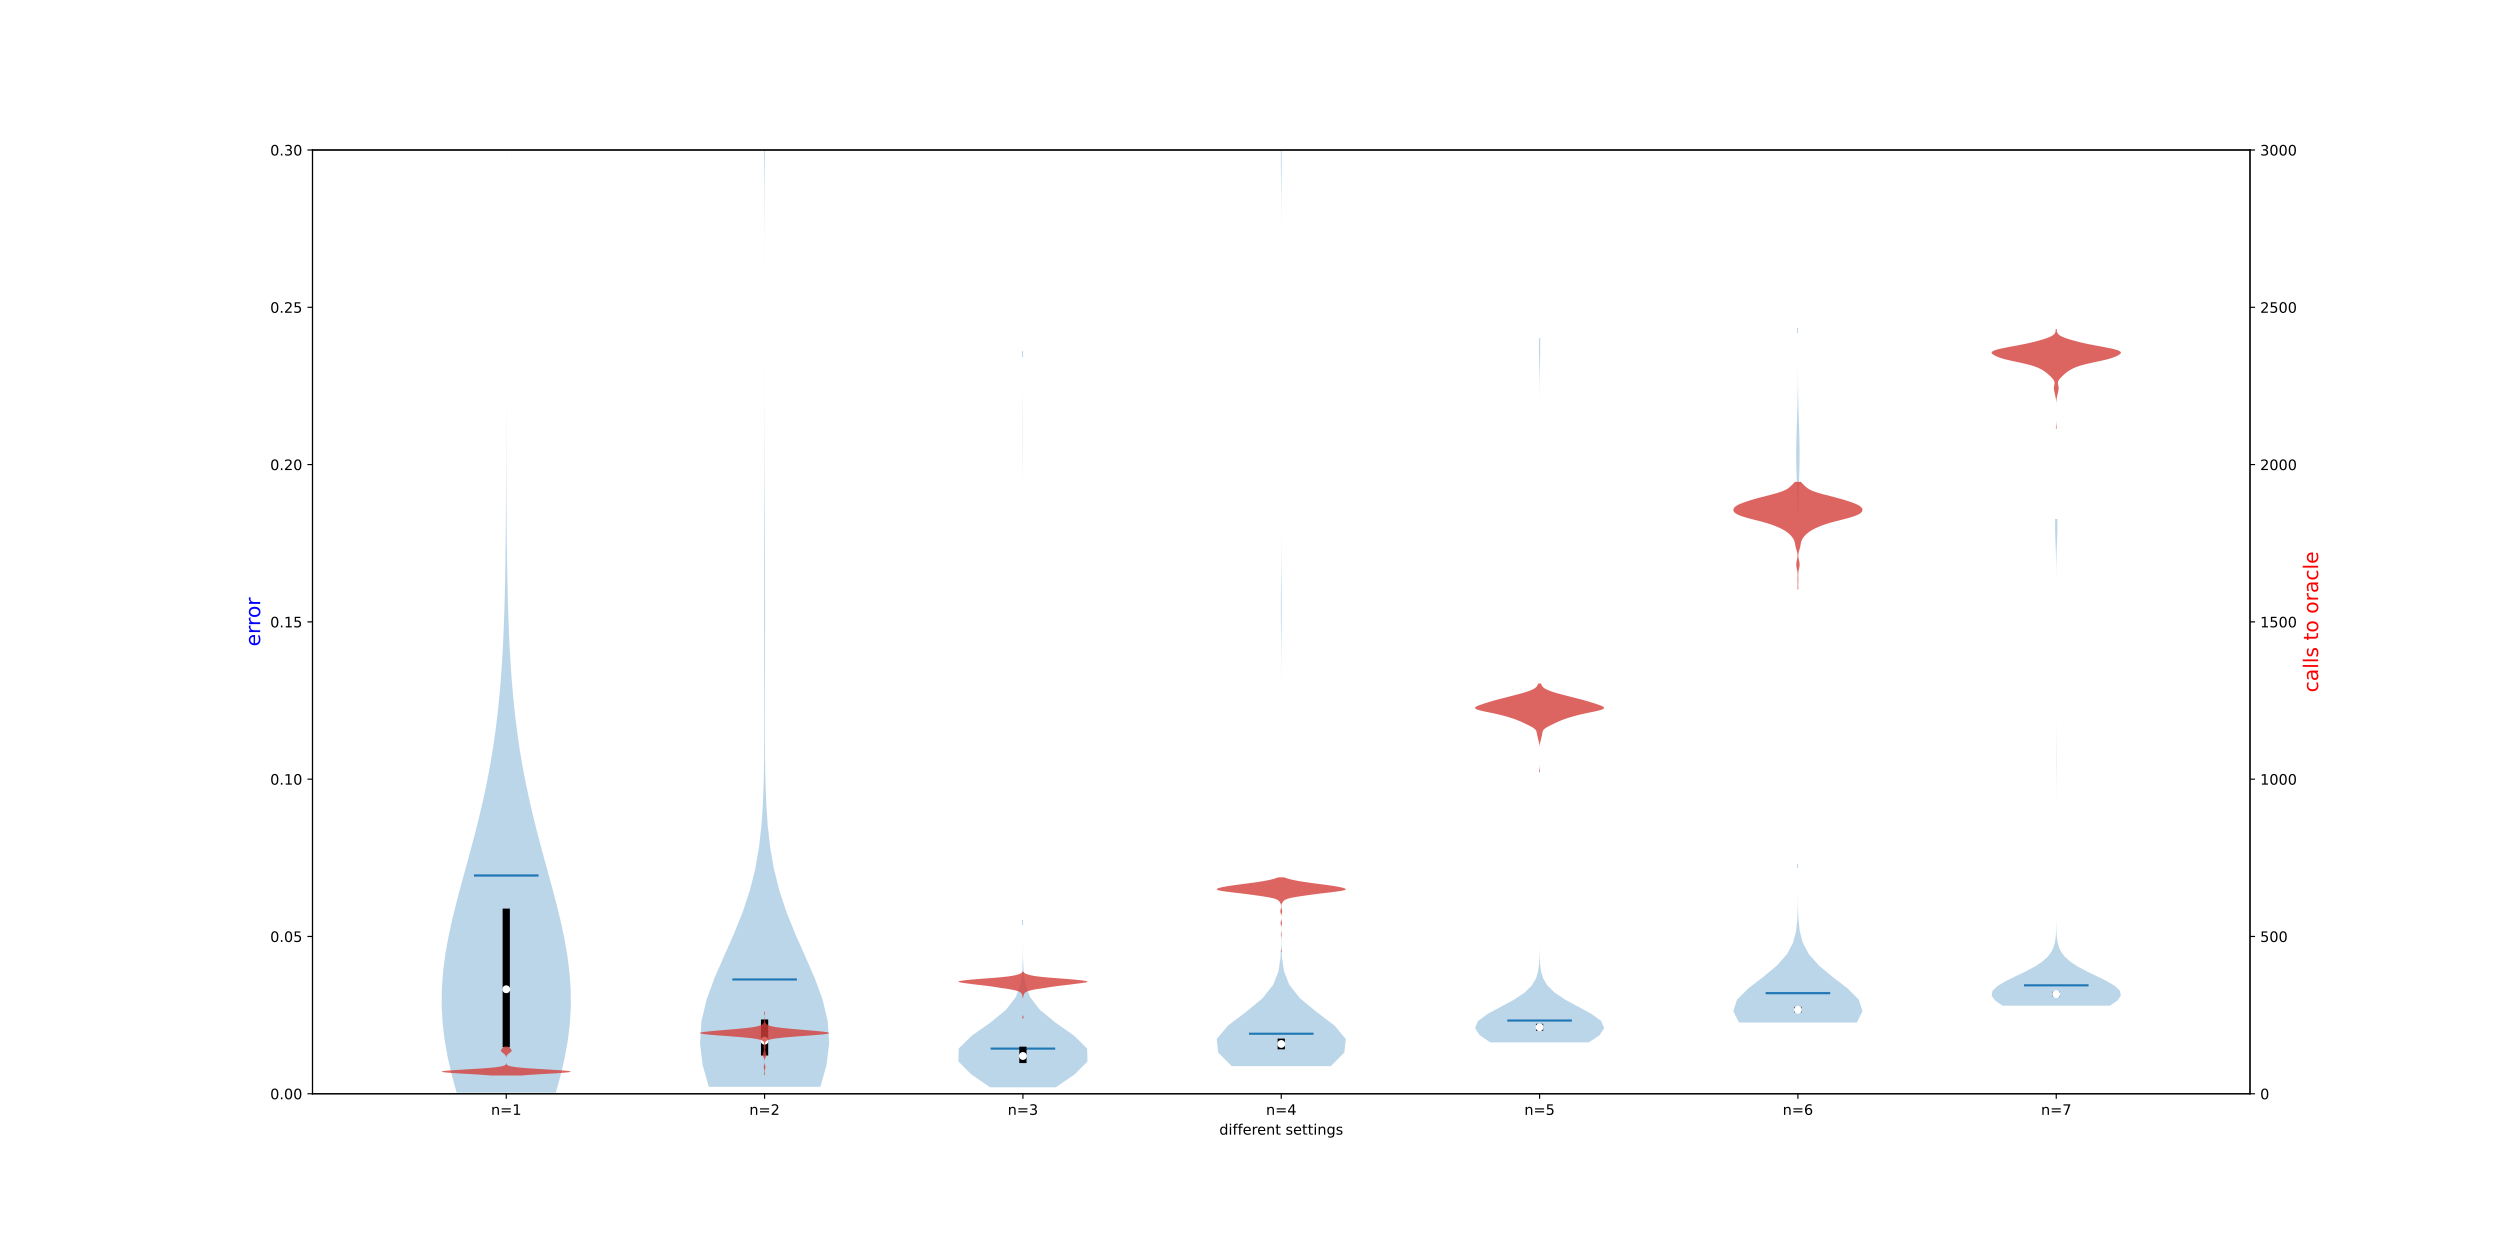 <?xml version="1.0" encoding="utf-8" standalone="no"?>
<!DOCTYPE svg PUBLIC "-//W3C//DTD SVG 1.1//EN"
  "http://www.w3.org/Graphics/SVG/1.1/DTD/svg11.dtd">
<!-- Created with matplotlib (https://matplotlib.org/) -->
<svg height="864pt" version="1.1" viewBox="0 0 1728 864" width="1728pt" xmlns="http://www.w3.org/2000/svg" xmlns:xlink="http://www.w3.org/1999/xlink">
 <defs>
  <style type="text/css">
*{stroke-linecap:butt;stroke-linejoin:round;}
  </style>
 </defs>
 <g id="figure_1">
  <g id="patch_1">
   <path d="M 0 864 
L 1728 864 
L 1728 0 
L 0 0 
z
" style="fill:#ffffff;"/>
  </g>
  <g id="axes_1">
   <g id="patch_2">
    <path d="M 216 756 
L 1555.2 756 
L 1555.2 103.68 
L 216 103.68 
z
" style="fill:#ffffff;"/>
   </g>
   <g id="PolyCollection_1">
    <path clip-path="url(#p92fc7366aa)" d="M 384.218 755.247 
L 315.622 755.247 
L 312.348 743.333 
L 309.566 731.418 
L 307.406 719.503 
L 305.959 707.588 
L 305.28 695.673 
L 305.379 683.759 
L 306.226 671.844 
L 307.754 659.929 
L 309.867 648.014 
L 312.451 636.1 
L 315.382 624.185 
L 318.535 612.27 
L 321.791 600.355 
L 325.046 588.441 
L 328.209 576.526 
L 331.21 564.611 
L 333.994 552.696 
L 336.528 540.782 
L 338.79 528.867 
L 340.777 516.952 
L 342.492 505.037 
L 343.95 493.123 
L 345.173 481.208 
L 346.183 469.293 
L 347.006 457.378 
L 347.67 445.464 
L 348.198 433.549 
L 348.615 421.634 
L 348.939 409.719 
L 349.19 397.805 
L 349.382 385.89 
L 349.528 373.975 
L 349.637 362.06 
L 349.718 350.146 
L 349.778 338.231 
L 349.822 326.316 
L 349.853 314.401 
L 349.875 302.487 
L 349.89 290.572 
L 349.901 278.657 
L 349.908 266.742 
L 349.912 254.828 
L 349.915 242.913 
L 349.917 230.998 
L 349.918 219.083 
L 349.919 207.168 
L 349.919 195.254 
L 349.919 183.339 
L 349.919 171.424 
L 349.918 159.509 
L 349.916 147.595 
L 349.913 135.68 
L 349.909 123.765 
L 349.902 111.85 
L 349.891 99.936 
L 349.874 88.021 
L 349.85 76.106 
L 349.815 64.191 
L 349.767 52.277 
L 349.702 40.362 
L 349.616 28.447 
L 349.507 16.532 
L 349.37 4.618 
L 349.205 -7.297 
L 349.01 -19.212 
L 348.787 -31.127 
L 348.539 -43.041 
L 348.27 -54.956 
L 347.988 -66.871 
L 347.701 -78.786 
L 347.419 -90.7 
L 347.152 -102.615 
L 346.91 -114.53 
L 346.699 -126.445 
L 346.527 -138.359 
L 346.399 -150.274 
L 346.318 -162.189 
L 346.284 -174.104 
L 346.296 -186.018 
L 346.352 -197.933 
L 346.449 -209.848 
L 346.582 -221.763 
L 346.746 -233.677 
L 346.934 -245.592 
L 347.142 -257.507 
L 347.361 -269.422 
L 347.586 -281.336 
L 347.812 -293.251 
L 348.032 -305.166 
L 348.242 -317.081 
L 348.44 -328.996 
L 348.622 -340.91 
L 348.788 -352.825 
L 348.937 -364.74 
L 349.07 -376.655 
L 349.188 -388.569 
L 349.292 -400.484 
L 349.384 -412.399 
L 349.465 -424.314 
L 350.375 -424.314 
L 350.375 -424.314 
L 350.456 -412.399 
L 350.548 -400.484 
L 350.652 -388.569 
L 350.77 -376.655 
L 350.903 -364.74 
L 351.052 -352.825 
L 351.218 -340.91 
L 351.4 -328.996 
L 351.598 -317.081 
L 351.808 -305.166 
L 352.028 -293.251 
L 352.254 -281.336 
L 352.479 -269.422 
L 352.698 -257.507 
L 352.906 -245.592 
L 353.094 -233.677 
L 353.258 -221.763 
L 353.391 -209.848 
L 353.488 -197.933 
L 353.544 -186.018 
L 353.556 -174.104 
L 353.522 -162.189 
L 353.441 -150.274 
L 353.313 -138.359 
L 353.141 -126.445 
L 352.93 -114.53 
L 352.688 -102.615 
L 352.421 -90.7 
L 352.139 -78.786 
L 351.852 -66.871 
L 351.57 -54.956 
L 351.301 -43.041 
L 351.053 -31.127 
L 350.83 -19.212 
L 350.635 -7.297 
L 350.47 4.618 
L 350.333 16.532 
L 350.224 28.447 
L 350.138 40.362 
L 350.073 52.277 
L 350.025 64.191 
L 349.99 76.106 
L 349.966 88.021 
L 349.949 99.936 
L 349.938 111.85 
L 349.931 123.765 
L 349.927 135.68 
L 349.924 147.595 
L 349.922 159.509 
L 349.921 171.424 
L 349.921 183.339 
L 349.921 195.254 
L 349.921 207.168 
L 349.922 219.083 
L 349.923 230.998 
L 349.925 242.913 
L 349.928 254.828 
L 349.932 266.742 
L 349.939 278.657 
L 349.95 290.572 
L 349.965 302.487 
L 349.987 314.401 
L 350.018 326.316 
L 350.062 338.231 
L 350.122 350.146 
L 350.203 362.06 
L 350.312 373.975 
L 350.458 385.89 
L 350.65 397.805 
L 350.901 409.719 
L 351.225 421.634 
L 351.642 433.549 
L 352.17 445.464 
L 352.834 457.378 
L 353.657 469.293 
L 354.667 481.208 
L 355.89 493.123 
L 357.348 505.037 
L 359.063 516.952 
L 361.05 528.867 
L 363.312 540.782 
L 365.846 552.696 
L 368.63 564.611 
L 371.631 576.526 
L 374.794 588.441 
L 378.049 600.355 
L 381.305 612.27 
L 384.458 624.185 
L 387.389 636.1 
L 389.973 648.014 
L 392.086 659.929 
L 393.614 671.844 
L 394.461 683.759 
L 394.56 695.673 
L 393.881 707.588 
L 392.434 719.503 
L 390.274 731.418 
L 387.492 743.333 
L 384.218 755.247 
z
" style="fill:#1f77b4;fill-opacity:0.3;"/>
   </g>
   <g id="PolyCollection_2">
    <path clip-path="url(#p92fc7366aa)" d="M 567.042 751.183 
L 489.918 751.183 
L 485.65 736.112 
L 483.84 721.042 
L 484.813 705.972 
L 488.382 690.902 
L 493.91 675.831 
L 500.491 660.761 
L 507.196 645.691 
L 513.274 630.62 
L 518.272 615.55 
L 522.036 600.48 
L 524.651 585.41 
L 526.331 570.339 
L 527.327 555.269 
L 527.868 540.199 
L 528.13 525.128 
L 528.231 510.058 
L 528.248 494.988 
L 528.225 479.918 
L 528.188 464.847 
L 528.154 449.777 
L 528.132 434.707 
L 528.127 419.636 
L 528.14 404.566 
L 528.17 389.496 
L 528.212 374.426 
L 528.26 359.355 
L 528.308 344.285 
L 528.353 329.215 
L 528.392 314.145 
L 528.422 299.074 
L 528.444 284.004 
L 528.459 268.934 
L 528.468 253.863 
L 528.473 238.793 
L 528.476 223.723 
L 528.476 208.653 
L 528.473 193.582 
L 528.465 178.512 
L 528.448 163.442 
L 528.417 148.371 
L 528.364 133.301 
L 528.279 118.231 
L 528.156 103.161 
L 527.99 88.09 
L 527.788 73.02 
L 527.565 57.95 
L 527.347 42.879 
L 527.167 27.809 
L 527.056 12.739 
L 527.034 -2.331 
L 527.106 -17.402 
L 527.256 -32.472 
L 527.46 -47.542 
L 527.683 -62.613 
L 527.896 -77.683 
L 528.08 -92.753 
L 528.222 -107.823 
L 528.325 -122.894 
L 528.392 -137.964 
L 528.433 -153.034 
L 528.457 -168.105 
L 528.469 -183.175 
L 528.475 -198.245 
L 528.478 -213.315 
L 528.479 -228.386 
L 528.48 -243.456 
L 528.48 -258.526 
L 528.48 -273.597 
L 528.48 -288.667 
L 528.48 -303.737 
L 528.48 -318.807 
L 528.48 -333.878 
L 528.48 -348.948 
L 528.48 -364.018 
L 528.48 -379.089 
L 528.48 -394.159 
L 528.48 -409.229 
L 528.48 -424.299 
L 528.48 -439.37 
L 528.48 -454.44 
L 528.48 -469.51 
L 528.48 -484.581 
L 528.479 -499.651 
L 528.478 -514.721 
L 528.475 -529.791 
L 528.47 -544.862 
L 528.46 -559.932 
L 528.442 -575.002 
L 528.413 -590.073 
L 528.37 -605.143 
L 528.31 -620.213 
L 528.234 -635.283 
L 528.148 -650.354 
L 528.06 -665.424 
L 527.982 -680.494 
L 527.927 -695.565 
L 527.905 -710.635 
L 527.919 -725.705 
L 527.968 -740.775 
L 528.992 -740.775 
L 528.992 -740.775 
L 529.041 -725.705 
L 529.055 -710.635 
L 529.033 -695.565 
L 528.978 -680.494 
L 528.9 -665.424 
L 528.812 -650.354 
L 528.726 -635.283 
L 528.65 -620.213 
L 528.59 -605.143 
L 528.547 -590.073 
L 528.518 -575.002 
L 528.5 -559.932 
L 528.49 -544.862 
L 528.485 -529.791 
L 528.482 -514.721 
L 528.481 -499.651 
L 528.48 -484.581 
L 528.48 -469.51 
L 528.48 -454.44 
L 528.48 -439.37 
L 528.48 -424.299 
L 528.48 -409.229 
L 528.48 -394.159 
L 528.48 -379.089 
L 528.48 -364.018 
L 528.48 -348.948 
L 528.48 -333.878 
L 528.48 -318.807 
L 528.48 -303.737 
L 528.48 -288.667 
L 528.48 -273.597 
L 528.48 -258.526 
L 528.48 -243.456 
L 528.481 -228.386 
L 528.482 -213.315 
L 528.485 -198.245 
L 528.491 -183.175 
L 528.503 -168.105 
L 528.527 -153.034 
L 528.568 -137.964 
L 528.635 -122.894 
L 528.738 -107.823 
L 528.88 -92.753 
L 529.064 -77.683 
L 529.277 -62.613 
L 529.5 -47.542 
L 529.704 -32.472 
L 529.854 -17.402 
L 529.926 -2.331 
L 529.904 12.739 
L 529.793 27.809 
L 529.613 42.879 
L 529.395 57.95 
L 529.172 73.02 
L 528.97 88.09 
L 528.804 103.161 
L 528.681 118.231 
L 528.596 133.301 
L 528.543 148.371 
L 528.512 163.442 
L 528.495 178.512 
L 528.487 193.582 
L 528.484 208.653 
L 528.484 223.723 
L 528.487 238.793 
L 528.492 253.863 
L 528.501 268.934 
L 528.516 284.004 
L 528.538 299.074 
L 528.568 314.145 
L 528.607 329.215 
L 528.652 344.285 
L 528.7 359.355 
L 528.748 374.426 
L 528.79 389.496 
L 528.82 404.566 
L 528.833 419.636 
L 528.828 434.707 
L 528.806 449.777 
L 528.772 464.847 
L 528.735 479.918 
L 528.712 494.988 
L 528.729 510.058 
L 528.83 525.128 
L 529.092 540.199 
L 529.633 555.269 
L 530.629 570.339 
L 532.309 585.41 
L 534.924 600.48 
L 538.688 615.55 
L 543.686 630.62 
L 549.764 645.691 
L 556.469 660.761 
L 563.05 675.831 
L 568.578 690.902 
L 572.147 705.972 
L 573.12 721.042 
L 571.31 736.112 
L 567.042 751.183 
z
" style="fill:#1f77b4;fill-opacity:0.3;"/>
   </g>
   <g id="PolyCollection_3">
    <path clip-path="url(#p92fc7366aa)" d="M 729.786 751.514 
L 684.294 751.514 
L 671.261 742.586 
L 662.4 733.657 
L 662.669 724.728 
L 671.735 715.799 
L 684.454 706.87 
L 695.384 697.941 
L 702.183 689.013 
L 705.409 680.084 
L 706.601 671.155 
L 706.946 662.226 
L 707.024 653.297 
L 707.038 644.368 
L 707.04 635.439 
L 707.04 626.511 
L 707.04 617.582 
L 707.04 608.653 
L 707.04 599.724 
L 707.04 590.795 
L 707.04 581.866 
L 707.04 572.937 
L 707.04 564.009 
L 707.04 555.08 
L 707.04 546.151 
L 707.04 537.222 
L 707.04 528.293 
L 707.04 519.364 
L 707.04 510.436 
L 707.04 501.507 
L 707.04 492.578 
L 707.04 483.649 
L 707.04 474.72 
L 707.04 465.791 
L 707.04 456.862 
L 707.04 447.934 
L 707.04 439.005 
L 707.04 430.076 
L 707.04 421.147 
L 707.04 412.218 
L 707.04 403.289 
L 707.04 394.36 
L 707.04 385.432 
L 707.04 376.503 
L 707.04 367.574 
L 707.04 358.645 
L 707.039 349.716 
L 707.034 340.787 
L 707.022 331.859 
L 706.997 322.93 
L 706.964 314.001 
L 706.94 305.072 
L 706.94 296.143 
L 706.965 287.214 
L 706.998 278.285 
L 707.022 269.357 
L 707.034 260.428 
L 707.039 251.499 
L 707.04 242.57 
L 707.04 233.641 
L 707.04 224.712 
L 707.04 215.783 
L 707.04 206.855 
L 707.04 197.926 
L 707.04 188.997 
L 707.04 180.068 
L 707.04 171.139 
L 707.04 162.21 
L 707.04 153.282 
L 707.04 144.353 
L 707.04 135.424 
L 707.04 126.495 
L 707.04 117.566 
L 707.04 108.637 
L 707.04 99.708 
L 707.04 90.78 
L 707.04 81.851 
L 707.04 72.922 
L 707.04 63.993 
L 707.04 55.064 
L 707.04 46.135 
L 707.04 37.206 
L 707.04 28.278 
L 707.04 19.349 
L 707.04 10.42 
L 707.04 1.491 
L 707.04 -7.438 
L 707.04 -16.367 
L 707.04 -25.295 
L 707.04 -34.224 
L 707.04 -43.153 
L 707.04 -52.082 
L 707.04 -61.011 
L 707.039 -69.94 
L 707.037 -78.869 
L 707.027 -87.797 
L 707.002 -96.726 
L 706.954 -105.655 
L 706.893 -114.584 
L 706.847 -123.513 
L 706.845 -132.442 
L 707.235 -132.442 
L 707.235 -132.442 
L 707.233 -123.513 
L 707.187 -114.584 
L 707.126 -105.655 
L 707.078 -96.726 
L 707.053 -87.797 
L 707.043 -78.869 
L 707.041 -69.94 
L 707.04 -61.011 
L 707.04 -52.082 
L 707.04 -43.153 
L 707.04 -34.224 
L 707.04 -25.295 
L 707.04 -16.367 
L 707.04 -7.438 
L 707.04 1.491 
L 707.04 10.42 
L 707.04 19.349 
L 707.04 28.278 
L 707.04 37.206 
L 707.04 46.135 
L 707.04 55.064 
L 707.04 63.993 
L 707.04 72.922 
L 707.04 81.851 
L 707.04 90.78 
L 707.04 99.708 
L 707.04 108.637 
L 707.04 117.566 
L 707.04 126.495 
L 707.04 135.424 
L 707.04 144.353 
L 707.04 153.282 
L 707.04 162.21 
L 707.04 171.139 
L 707.04 180.068 
L 707.04 188.997 
L 707.04 197.926 
L 707.04 206.855 
L 707.04 215.783 
L 707.04 224.712 
L 707.04 233.641 
L 707.04 242.57 
L 707.041 251.499 
L 707.046 260.428 
L 707.058 269.357 
L 707.082 278.285 
L 707.115 287.214 
L 707.14 296.143 
L 707.14 305.072 
L 707.116 314.001 
L 707.083 322.93 
L 707.058 331.859 
L 707.046 340.787 
L 707.041 349.716 
L 707.04 358.645 
L 707.04 367.574 
L 707.04 376.503 
L 707.04 385.432 
L 707.04 394.36 
L 707.04 403.289 
L 707.04 412.218 
L 707.04 421.147 
L 707.04 430.076 
L 707.04 439.005 
L 707.04 447.934 
L 707.04 456.862 
L 707.04 465.791 
L 707.04 474.72 
L 707.04 483.649 
L 707.04 492.578 
L 707.04 501.507 
L 707.04 510.436 
L 707.04 519.364 
L 707.04 528.293 
L 707.04 537.222 
L 707.04 546.151 
L 707.04 555.08 
L 707.04 564.009 
L 707.04 572.937 
L 707.04 581.866 
L 707.04 590.795 
L 707.04 599.724 
L 707.04 608.653 
L 707.04 617.582 
L 707.04 626.511 
L 707.04 635.439 
L 707.042 644.368 
L 707.056 653.297 
L 707.134 662.226 
L 707.479 671.155 
L 708.671 680.084 
L 711.897 689.013 
L 718.696 697.941 
L 729.626 706.87 
L 742.345 715.799 
L 751.411 724.728 
L 751.68 733.657 
L 742.819 742.586 
L 729.786 751.514 
z
" style="fill:#1f77b4;fill-opacity:0.3;"/>
   </g>
   <g id="PolyCollection_4">
    <path clip-path="url(#p92fc7366aa)" d="M 919.881 736.902 
L 851.319 736.902 
L 841.991 727.533 
L 840.96 718.164 
L 848.832 708.796 
L 861.233 699.427 
L 872.606 690.058 
L 880.023 680.689 
L 883.673 671.32 
L 885.063 661.951 
L 885.48 652.583 
L 885.578 643.214 
L 885.597 633.845 
L 885.6 624.476 
L 885.6 615.107 
L 885.6 605.738 
L 885.6 596.37 
L 885.6 587.001 
L 885.6 577.632 
L 885.6 568.263 
L 885.6 558.894 
L 885.6 549.525 
L 885.6 540.157 
L 885.6 530.788 
L 885.6 521.419 
L 885.6 512.05 
L 885.6 502.681 
L 885.6 493.312 
L 885.598 483.944 
L 885.593 474.575 
L 885.578 465.206 
L 885.544 455.837 
L 885.485 446.468 
L 885.41 437.099 
L 885.346 427.73 
L 885.325 418.362 
L 885.361 408.993 
L 885.432 399.624 
L 885.506 390.255 
L 885.557 380.886 
L 885.585 371.517 
L 885.596 362.149 
L 885.599 352.78 
L 885.6 343.411 
L 885.6 334.042 
L 885.6 324.673 
L 885.6 315.304 
L 885.6 305.936 
L 885.6 296.567 
L 885.6 287.198 
L 885.6 277.829 
L 885.6 268.46 
L 885.6 259.091 
L 885.6 249.723 
L 885.6 240.354 
L 885.6 230.985 
L 885.6 221.616 
L 885.6 212.247 
L 885.6 202.878 
L 885.6 193.51 
L 885.6 184.141 
L 885.599 174.772 
L 885.596 165.403 
L 885.587 156.034 
L 885.562 146.665 
L 885.512 137.297 
L 885.437 127.928 
L 885.36 118.559 
L 885.319 109.19 
L 885.337 99.821 
L 885.404 90.452 
L 885.484 81.084 
L 885.545 71.715 
L 885.579 62.346 
L 885.594 52.977 
L 885.599 43.608 
L 885.6 34.239 
L 885.6 24.87 
L 885.6 15.502 
L 885.6 6.133 
L 885.6 -3.236 
L 885.6 -12.605 
L 885.6 -21.974 
L 885.6 -31.343 
L 885.6 -40.711 
L 885.6 -50.08 
L 885.6 -59.449 
L 885.6 -68.818 
L 885.6 -78.187 
L 885.6 -87.556 
L 885.6 -96.924 
L 885.6 -106.293 
L 885.6 -115.662 
L 885.6 -125.031 
L 885.599 -134.4 
L 885.595 -143.769 
L 885.585 -153.137 
L 885.567 -162.506 
L 885.54 -171.875 
L 885.515 -181.244 
L 885.504 -190.613 
L 885.696 -190.613 
L 885.696 -190.613 
L 885.685 -181.244 
L 885.66 -171.875 
L 885.633 -162.506 
L 885.615 -153.137 
L 885.605 -143.769 
L 885.601 -134.4 
L 885.6 -125.031 
L 885.6 -115.662 
L 885.6 -106.293 
L 885.6 -96.924 
L 885.6 -87.556 
L 885.6 -78.187 
L 885.6 -68.818 
L 885.6 -59.449 
L 885.6 -50.08 
L 885.6 -40.711 
L 885.6 -31.343 
L 885.6 -21.974 
L 885.6 -12.605 
L 885.6 -3.236 
L 885.6 6.133 
L 885.6 15.502 
L 885.6 24.87 
L 885.6 34.239 
L 885.601 43.608 
L 885.606 52.977 
L 885.621 62.346 
L 885.655 71.715 
L 885.716 81.084 
L 885.796 90.452 
L 885.863 99.821 
L 885.881 109.19 
L 885.84 118.559 
L 885.763 127.928 
L 885.688 137.297 
L 885.638 146.665 
L 885.613 156.034 
L 885.604 165.403 
L 885.601 174.772 
L 885.6 184.141 
L 885.6 193.51 
L 885.6 202.878 
L 885.6 212.247 
L 885.6 221.616 
L 885.6 230.985 
L 885.6 240.354 
L 885.6 249.723 
L 885.6 259.091 
L 885.6 268.46 
L 885.6 277.829 
L 885.6 287.198 
L 885.6 296.567 
L 885.6 305.936 
L 885.6 315.304 
L 885.6 324.673 
L 885.6 334.042 
L 885.6 343.411 
L 885.601 352.78 
L 885.604 362.149 
L 885.615 371.517 
L 885.643 380.886 
L 885.694 390.255 
L 885.768 399.624 
L 885.839 408.993 
L 885.875 418.362 
L 885.854 427.73 
L 885.79 437.099 
L 885.715 446.468 
L 885.656 455.837 
L 885.622 465.206 
L 885.607 474.575 
L 885.602 483.944 
L 885.6 493.312 
L 885.6 502.681 
L 885.6 512.05 
L 885.6 521.419 
L 885.6 530.788 
L 885.6 540.157 
L 885.6 549.525 
L 885.6 558.894 
L 885.6 568.263 
L 885.6 577.632 
L 885.6 587.001 
L 885.6 596.37 
L 885.6 605.738 
L 885.6 615.107 
L 885.6 624.476 
L 885.603 633.845 
L 885.622 643.214 
L 885.72 652.583 
L 886.137 661.951 
L 887.527 671.32 
L 891.177 680.689 
L 898.594 690.058 
L 909.967 699.427 
L 922.368 708.796 
L 930.24 718.164 
L 929.209 727.533 
L 919.881 736.902 
z
" style="fill:#1f77b4;fill-opacity:0.3;"/>
   </g>
   <g id="PolyCollection_5">
    <path clip-path="url(#p92fc7366aa)" d="M 1098.188 720.497 
L 1030.132 720.497 
L 1022.732 715.58 
L 1019.52 710.664 
L 1021.586 705.747 
L 1028.221 700.83 
L 1037.305 695.914 
L 1046.396 690.997 
L 1053.757 686.08 
L 1058.766 681.164 
L 1061.684 676.247 
L 1063.153 671.33 
L 1063.797 666.414 
L 1064.044 661.497 
L 1064.127 656.58 
L 1064.152 651.663 
L 1064.158 646.747 
L 1064.16 641.83 
L 1064.16 636.913 
L 1064.16 631.997 
L 1064.16 627.08 
L 1064.16 622.163 
L 1064.16 617.247 
L 1064.16 612.33 
L 1064.16 607.413 
L 1064.16 602.497 
L 1064.16 597.58 
L 1064.16 592.663 
L 1064.16 587.747 
L 1064.16 582.83 
L 1064.16 577.913 
L 1064.16 572.997 
L 1064.16 568.08 
L 1064.16 563.163 
L 1064.16 558.247 
L 1064.16 553.33 
L 1064.16 548.413 
L 1064.16 543.497 
L 1064.16 538.58 
L 1064.16 533.663 
L 1064.16 528.747 
L 1064.16 523.83 
L 1064.16 518.913 
L 1064.16 513.997 
L 1064.16 509.08 
L 1064.16 504.163 
L 1064.16 499.247 
L 1064.16 494.33 
L 1064.16 489.413 
L 1064.16 484.497 
L 1064.16 479.58 
L 1064.16 474.663 
L 1064.16 469.747 
L 1064.16 464.83 
L 1064.16 459.913 
L 1064.16 454.997 
L 1064.16 450.08 
L 1064.16 445.163 
L 1064.16 440.247 
L 1064.16 435.33 
L 1064.16 430.413 
L 1064.16 425.497 
L 1064.16 420.58 
L 1064.16 415.663 
L 1064.16 410.747 
L 1064.16 405.83 
L 1064.16 400.913 
L 1064.16 395.996 
L 1064.16 391.08 
L 1064.16 386.163 
L 1064.16 381.246 
L 1064.16 376.33 
L 1064.16 371.413 
L 1064.16 366.496 
L 1064.16 361.58 
L 1064.16 356.663 
L 1064.16 351.746 
L 1064.16 346.83 
L 1064.16 341.913 
L 1064.16 336.996 
L 1064.16 332.08 
L 1064.16 327.163 
L 1064.16 322.246 
L 1064.16 317.33 
L 1064.16 312.413 
L 1064.16 307.496 
L 1064.16 302.58 
L 1064.16 297.663 
L 1064.16 292.746 
L 1064.159 287.83 
L 1064.158 282.913 
L 1064.153 277.996 
L 1064.142 273.08 
L 1064.119 268.163 
L 1064.076 263.246 
L 1064.009 258.33 
L 1063.92 253.413 
L 1063.823 248.496 
L 1063.742 243.58 
L 1063.704 238.663 
L 1063.72 233.746 
L 1064.6 233.746 
L 1064.6 233.746 
L 1064.616 238.663 
L 1064.578 243.58 
L 1064.497 248.496 
L 1064.4 253.413 
L 1064.311 258.33 
L 1064.244 263.246 
L 1064.201 268.163 
L 1064.178 273.08 
L 1064.167 277.996 
L 1064.162 282.913 
L 1064.161 287.83 
L 1064.16 292.746 
L 1064.16 297.663 
L 1064.16 302.58 
L 1064.16 307.496 
L 1064.16 312.413 
L 1064.16 317.33 
L 1064.16 322.246 
L 1064.16 327.163 
L 1064.16 332.08 
L 1064.16 336.996 
L 1064.16 341.913 
L 1064.16 346.83 
L 1064.16 351.746 
L 1064.16 356.663 
L 1064.16 361.58 
L 1064.16 366.496 
L 1064.16 371.413 
L 1064.16 376.33 
L 1064.16 381.246 
L 1064.16 386.163 
L 1064.16 391.08 
L 1064.16 395.996 
L 1064.16 400.913 
L 1064.16 405.83 
L 1064.16 410.747 
L 1064.16 415.663 
L 1064.16 420.58 
L 1064.16 425.497 
L 1064.16 430.413 
L 1064.16 435.33 
L 1064.16 440.247 
L 1064.16 445.163 
L 1064.16 450.08 
L 1064.16 454.997 
L 1064.16 459.913 
L 1064.16 464.83 
L 1064.16 469.747 
L 1064.16 474.663 
L 1064.16 479.58 
L 1064.16 484.497 
L 1064.16 489.413 
L 1064.16 494.33 
L 1064.16 499.247 
L 1064.16 504.163 
L 1064.16 509.08 
L 1064.16 513.997 
L 1064.16 518.913 
L 1064.16 523.83 
L 1064.16 528.747 
L 1064.16 533.663 
L 1064.16 538.58 
L 1064.16 543.497 
L 1064.16 548.413 
L 1064.16 553.33 
L 1064.16 558.247 
L 1064.16 563.163 
L 1064.16 568.08 
L 1064.16 572.997 
L 1064.16 577.913 
L 1064.16 582.83 
L 1064.16 587.747 
L 1064.16 592.663 
L 1064.16 597.58 
L 1064.16 602.497 
L 1064.16 607.413 
L 1064.16 612.33 
L 1064.16 617.247 
L 1064.16 622.163 
L 1064.16 627.08 
L 1064.16 631.997 
L 1064.16 636.913 
L 1064.16 641.83 
L 1064.162 646.747 
L 1064.168 651.663 
L 1064.193 656.58 
L 1064.276 661.497 
L 1064.523 666.414 
L 1065.167 671.33 
L 1066.636 676.247 
L 1069.554 681.164 
L 1074.563 686.08 
L 1081.924 690.997 
L 1091.015 695.914 
L 1100.099 700.83 
L 1106.734 705.747 
L 1108.8 710.664 
L 1105.588 715.58 
L 1098.188 720.497 
z
" style="fill:#1f77b4;fill-opacity:0.3;"/>
   </g>
   <g id="PolyCollection_6">
    <path clip-path="url(#p92fc7366aa)" d="M 1283.49 706.775 
L 1201.95 706.775 
L 1198.08 698.9 
L 1200.589 691.024 
L 1208.444 683.148 
L 1218.683 675.273 
L 1228.19 667.397 
L 1235.149 659.521 
L 1239.319 651.645 
L 1241.403 643.77 
L 1242.281 635.894 
L 1242.594 628.018 
L 1242.689 620.143 
L 1242.713 612.267 
L 1242.719 604.391 
L 1242.72 596.516 
L 1242.72 588.64 
L 1242.72 580.764 
L 1242.72 572.888 
L 1242.72 565.013 
L 1242.72 557.137 
L 1242.72 549.261 
L 1242.72 541.386 
L 1242.72 533.51 
L 1242.72 525.634 
L 1242.72 517.759 
L 1242.72 509.883 
L 1242.72 502.007 
L 1242.72 494.131 
L 1242.72 486.256 
L 1242.72 478.38 
L 1242.72 470.504 
L 1242.72 462.629 
L 1242.72 454.753 
L 1242.72 446.877 
L 1242.72 439.002 
L 1242.72 431.126 
L 1242.72 423.25 
L 1242.72 415.374 
L 1242.72 407.499 
L 1242.72 399.623 
L 1242.719 391.747 
L 1242.717 383.872 
L 1242.709 375.996 
L 1242.687 368.12 
L 1242.634 360.244 
L 1242.526 352.369 
L 1242.346 344.493 
L 1242.096 336.617 
L 1241.822 328.742 
L 1241.606 320.866 
L 1241.528 312.99 
L 1241.62 305.115 
L 1241.844 297.239 
L 1242.118 289.363 
L 1242.363 281.487 
L 1242.538 273.612 
L 1242.639 265.736 
L 1242.689 257.86 
L 1242.71 249.985 
L 1242.717 242.109 
L 1242.719 234.233 
L 1242.72 226.358 
L 1242.72 218.482 
L 1242.72 210.606 
L 1242.72 202.73 
L 1242.72 194.855 
L 1242.72 186.979 
L 1242.72 179.103 
L 1242.72 171.228 
L 1242.72 163.352 
L 1242.72 155.476 
L 1242.72 147.6 
L 1242.72 139.725 
L 1242.72 131.849 
L 1242.72 123.973 
L 1242.72 116.098 
L 1242.72 108.222 
L 1242.72 100.346 
L 1242.72 92.471 
L 1242.72 84.595 
L 1242.72 76.719 
L 1242.72 68.843 
L 1242.72 60.968 
L 1242.72 53.092 
L 1242.72 45.216 
L 1242.72 37.341 
L 1242.72 29.465 
L 1242.72 21.589 
L 1242.72 13.714 
L 1242.72 5.838 
L 1242.72 -2.038 
L 1242.719 -9.914 
L 1242.718 -17.789 
L 1242.714 -25.665 
L 1242.706 -33.541 
L 1242.692 -41.416 
L 1242.673 -49.292 
L 1242.651 -57.168 
L 1242.634 -65.044 
L 1242.627 -72.919 
L 1242.813 -72.919 
L 1242.813 -72.919 
L 1242.806 -65.044 
L 1242.789 -57.168 
L 1242.767 -49.292 
L 1242.748 -41.416 
L 1242.734 -33.541 
L 1242.726 -25.665 
L 1242.722 -17.789 
L 1242.721 -9.914 
L 1242.72 -2.038 
L 1242.72 5.838 
L 1242.72 13.714 
L 1242.72 21.589 
L 1242.72 29.465 
L 1242.72 37.341 
L 1242.72 45.216 
L 1242.72 53.092 
L 1242.72 60.968 
L 1242.72 68.843 
L 1242.72 76.719 
L 1242.72 84.595 
L 1242.72 92.471 
L 1242.72 100.346 
L 1242.72 108.222 
L 1242.72 116.098 
L 1242.72 123.973 
L 1242.72 131.849 
L 1242.72 139.725 
L 1242.72 147.6 
L 1242.72 155.476 
L 1242.72 163.352 
L 1242.72 171.228 
L 1242.72 179.103 
L 1242.72 186.979 
L 1242.72 194.855 
L 1242.72 202.73 
L 1242.72 210.606 
L 1242.72 218.482 
L 1242.72 226.358 
L 1242.721 234.233 
L 1242.723 242.109 
L 1242.73 249.985 
L 1242.751 257.86 
L 1242.801 265.736 
L 1242.902 273.612 
L 1243.077 281.487 
L 1243.322 289.363 
L 1243.596 297.239 
L 1243.82 305.115 
L 1243.912 312.99 
L 1243.834 320.866 
L 1243.618 328.742 
L 1243.344 336.617 
L 1243.094 344.493 
L 1242.914 352.369 
L 1242.806 360.244 
L 1242.753 368.12 
L 1242.731 375.996 
L 1242.723 383.872 
L 1242.721 391.747 
L 1242.72 399.623 
L 1242.72 407.499 
L 1242.72 415.374 
L 1242.72 423.25 
L 1242.72 431.126 
L 1242.72 439.002 
L 1242.72 446.877 
L 1242.72 454.753 
L 1242.72 462.629 
L 1242.72 470.504 
L 1242.72 478.38 
L 1242.72 486.256 
L 1242.72 494.131 
L 1242.72 502.007 
L 1242.72 509.883 
L 1242.72 517.759 
L 1242.72 525.634 
L 1242.72 533.51 
L 1242.72 541.386 
L 1242.72 549.261 
L 1242.72 557.137 
L 1242.72 565.013 
L 1242.72 572.888 
L 1242.72 580.764 
L 1242.72 588.64 
L 1242.72 596.516 
L 1242.721 604.391 
L 1242.727 612.267 
L 1242.751 620.143 
L 1242.846 628.018 
L 1243.159 635.894 
L 1244.037 643.77 
L 1246.121 651.645 
L 1250.291 659.521 
L 1257.25 667.397 
L 1266.757 675.273 
L 1276.996 683.148 
L 1284.851 691.024 
L 1287.36 698.9 
L 1283.49 706.775 
z
" style="fill:#1f77b4;fill-opacity:0.3;"/>
   </g>
   <g id="PolyCollection_7">
    <path clip-path="url(#p92fc7366aa)" d="M 1458.413 695.108 
L 1384.147 695.108 
L 1379.124 691.71 
L 1376.64 688.312 
L 1377.188 684.914 
L 1380.657 681.516 
L 1386.371 678.118 
L 1393.298 674.72 
L 1400.36 671.322 
L 1406.691 667.924 
L 1411.791 664.526 
L 1415.523 661.128 
L 1418.022 657.73 
L 1419.561 654.332 
L 1420.434 650.934 
L 1420.891 647.536 
L 1421.114 644.138 
L 1421.214 640.739 
L 1421.255 637.341 
L 1421.271 633.943 
L 1421.277 630.545 
L 1421.279 627.147 
L 1421.28 623.749 
L 1421.28 620.351 
L 1421.28 616.953 
L 1421.28 613.555 
L 1421.28 610.157 
L 1421.28 606.759 
L 1421.28 603.361 
L 1421.28 599.963 
L 1421.28 596.565 
L 1421.28 593.167 
L 1421.28 589.769 
L 1421.28 586.371 
L 1421.28 582.973 
L 1421.28 579.575 
L 1421.28 576.177 
L 1421.28 572.779 
L 1421.28 569.381 
L 1421.279 565.983 
L 1421.279 562.585 
L 1421.277 559.186 
L 1421.275 555.788 
L 1421.27 552.39 
L 1421.263 548.992 
L 1421.254 545.594 
L 1421.241 542.196 
L 1421.226 538.798 
L 1421.211 535.4 
L 1421.198 532.002 
L 1421.19 528.604 
L 1421.187 525.206 
L 1421.191 521.808 
L 1421.201 518.41 
L 1421.214 515.012 
L 1421.229 511.614 
L 1421.244 508.216 
L 1421.256 504.818 
L 1421.265 501.42 
L 1421.271 498.022 
L 1421.275 494.624 
L 1421.278 491.226 
L 1421.279 487.828 
L 1421.28 484.43 
L 1421.28 481.032 
L 1421.28 477.634 
L 1421.28 474.235 
L 1421.28 470.837 
L 1421.28 467.439 
L 1421.28 464.041 
L 1421.28 460.643 
L 1421.28 457.245 
L 1421.28 453.847 
L 1421.28 450.449 
L 1421.28 447.051 
L 1421.28 443.653 
L 1421.28 440.255 
L 1421.28 436.857 
L 1421.28 433.459 
L 1421.28 430.061 
L 1421.28 426.663 
L 1421.28 423.265 
L 1421.28 419.867 
L 1421.28 416.469 
L 1421.28 413.071 
L 1421.279 409.673 
L 1421.278 406.275 
L 1421.274 402.877 
L 1421.267 399.479 
L 1421.253 396.081 
L 1421.227 392.682 
L 1421.185 389.284 
L 1421.121 385.886 
L 1421.031 382.488 
L 1420.918 379.09 
L 1420.788 375.692 
L 1420.658 372.294 
L 1420.547 368.896 
L 1420.474 365.498 
L 1420.455 362.1 
L 1420.492 358.702 
L 1422.068 358.702 
L 1422.068 358.702 
L 1422.105 362.1 
L 1422.086 365.498 
L 1422.013 368.896 
L 1421.902 372.294 
L 1421.772 375.692 
L 1421.642 379.09 
L 1421.529 382.488 
L 1421.439 385.886 
L 1421.375 389.284 
L 1421.333 392.682 
L 1421.307 396.081 
L 1421.293 399.479 
L 1421.286 402.877 
L 1421.282 406.275 
L 1421.281 409.673 
L 1421.28 413.071 
L 1421.28 416.469 
L 1421.28 419.867 
L 1421.28 423.265 
L 1421.28 426.663 
L 1421.28 430.061 
L 1421.28 433.459 
L 1421.28 436.857 
L 1421.28 440.255 
L 1421.28 443.653 
L 1421.28 447.051 
L 1421.28 450.449 
L 1421.28 453.847 
L 1421.28 457.245 
L 1421.28 460.643 
L 1421.28 464.041 
L 1421.28 467.439 
L 1421.28 470.837 
L 1421.28 474.235 
L 1421.28 477.634 
L 1421.28 481.032 
L 1421.28 484.43 
L 1421.281 487.828 
L 1421.282 491.226 
L 1421.285 494.624 
L 1421.289 498.022 
L 1421.295 501.42 
L 1421.304 504.818 
L 1421.316 508.216 
L 1421.331 511.614 
L 1421.346 515.012 
L 1421.359 518.41 
L 1421.369 521.808 
L 1421.373 525.206 
L 1421.37 528.604 
L 1421.362 532.002 
L 1421.349 535.4 
L 1421.334 538.798 
L 1421.319 542.196 
L 1421.306 545.594 
L 1421.297 548.992 
L 1421.29 552.39 
L 1421.285 555.788 
L 1421.283 559.186 
L 1421.281 562.585 
L 1421.281 565.983 
L 1421.28 569.381 
L 1421.28 572.779 
L 1421.28 576.177 
L 1421.28 579.575 
L 1421.28 582.973 
L 1421.28 586.371 
L 1421.28 589.769 
L 1421.28 593.167 
L 1421.28 596.565 
L 1421.28 599.963 
L 1421.28 603.361 
L 1421.28 606.759 
L 1421.28 610.157 
L 1421.28 613.555 
L 1421.28 616.953 
L 1421.28 620.351 
L 1421.28 623.749 
L 1421.281 627.147 
L 1421.283 630.545 
L 1421.289 633.943 
L 1421.305 637.341 
L 1421.346 640.739 
L 1421.446 644.138 
L 1421.669 647.536 
L 1422.126 650.934 
L 1422.999 654.332 
L 1424.538 657.73 
L 1427.037 661.128 
L 1430.769 664.526 
L 1435.869 667.924 
L 1442.2 671.322 
L 1449.262 674.72 
L 1456.189 678.118 
L 1461.903 681.516 
L 1465.372 684.914 
L 1465.92 688.312 
L 1463.436 691.71 
L 1458.413 695.108 
z
" style="fill:#1f77b4;fill-opacity:0.3;"/>
   </g>
   <g id="matplotlib.axis_1">
    <g id="xtick_1">
     <g id="line2d_1">
      <defs>
       <path d="M 0 0 
L 0 3.5 
" id="m721f8d4940" style="stroke:#000000;stroke-width:0.8;"/>
      </defs>
      <g>
       <use style="stroke:#000000;stroke-width:0.8;" x="349.92" xlink:href="#m721f8d4940" y="756"/>
      </g>
     </g>
     <g id="text_1">
      <!-- n=1 -->
      <defs>
       <path d="M 54.891 33.016 
L 54.891 0 
L 45.906 0 
L 45.906 32.719 
Q 45.906 40.484 42.875 44.328 
Q 39.844 48.188 33.797 48.188 
Q 26.516 48.188 22.312 43.547 
Q 18.109 38.922 18.109 30.906 
L 18.109 0 
L 9.078 0 
L 9.078 54.688 
L 18.109 54.688 
L 18.109 46.188 
Q 21.344 51.125 25.703 53.562 
Q 30.078 56 35.797 56 
Q 45.219 56 50.047 50.172 
Q 54.891 44.344 54.891 33.016 
z
" id="DejaVuSans-110"/>
       <path d="M 10.594 45.406 
L 73.188 45.406 
L 73.188 37.203 
L 10.594 37.203 
z
M 10.594 25.484 
L 73.188 25.484 
L 73.188 17.188 
L 10.594 17.188 
z
" id="DejaVuSans-61"/>
       <path d="M 12.406 8.297 
L 28.516 8.297 
L 28.516 63.922 
L 10.984 60.406 
L 10.984 69.391 
L 28.422 72.906 
L 38.281 72.906 
L 38.281 8.297 
L 54.391 8.297 
L 54.391 0 
L 12.406 0 
z
" id="DejaVuSans-49"/>
      </defs>
      <g transform="translate(339.38 770.598)scale(0.1 -0.1)">
       <use xlink:href="#DejaVuSans-110"/>
       <use x="63.379" xlink:href="#DejaVuSans-61"/>
       <use x="147.168" xlink:href="#DejaVuSans-49"/>
      </g>
     </g>
    </g>
    <g id="xtick_2">
     <g id="line2d_2">
      <g>
       <use style="stroke:#000000;stroke-width:0.8;" x="528.48" xlink:href="#m721f8d4940" y="756"/>
      </g>
     </g>
     <g id="text_2">
      <!-- n=2 -->
      <defs>
       <path d="M 19.188 8.297 
L 53.609 8.297 
L 53.609 0 
L 7.328 0 
L 7.328 8.297 
Q 12.938 14.109 22.625 23.891 
Q 32.328 33.688 34.812 36.531 
Q 39.547 41.844 41.422 45.531 
Q 43.312 49.219 43.312 52.781 
Q 43.312 58.594 39.234 62.25 
Q 35.156 65.922 28.609 65.922 
Q 23.969 65.922 18.812 64.312 
Q 13.672 62.703 7.812 59.422 
L 7.812 69.391 
Q 13.766 71.781 18.938 73 
Q 24.125 74.219 28.422 74.219 
Q 39.75 74.219 46.484 68.547 
Q 53.219 62.891 53.219 53.422 
Q 53.219 48.922 51.531 44.891 
Q 49.859 40.875 45.406 35.406 
Q 44.188 33.984 37.641 27.219 
Q 31.109 20.453 19.188 8.297 
z
" id="DejaVuSans-50"/>
      </defs>
      <g transform="translate(517.94 770.598)scale(0.1 -0.1)">
       <use xlink:href="#DejaVuSans-110"/>
       <use x="63.379" xlink:href="#DejaVuSans-61"/>
       <use x="147.168" xlink:href="#DejaVuSans-50"/>
      </g>
     </g>
    </g>
    <g id="xtick_3">
     <g id="line2d_3">
      <g>
       <use style="stroke:#000000;stroke-width:0.8;" x="707.04" xlink:href="#m721f8d4940" y="756"/>
      </g>
     </g>
     <g id="text_3">
      <!-- n=3 -->
      <defs>
       <path d="M 40.578 39.312 
Q 47.656 37.797 51.625 33 
Q 55.609 28.219 55.609 21.188 
Q 55.609 10.406 48.188 4.484 
Q 40.766 -1.422 27.094 -1.422 
Q 22.516 -1.422 17.656 -0.516 
Q 12.797 0.391 7.625 2.203 
L 7.625 11.719 
Q 11.719 9.328 16.594 8.109 
Q 21.484 6.891 26.812 6.891 
Q 36.078 6.891 40.938 10.547 
Q 45.797 14.203 45.797 21.188 
Q 45.797 27.641 41.281 31.266 
Q 36.766 34.906 28.719 34.906 
L 20.219 34.906 
L 20.219 43.016 
L 29.109 43.016 
Q 36.375 43.016 40.234 45.922 
Q 44.094 48.828 44.094 54.297 
Q 44.094 59.906 40.109 62.906 
Q 36.141 65.922 28.719 65.922 
Q 24.656 65.922 20.016 65.031 
Q 15.375 64.156 9.812 62.312 
L 9.812 71.094 
Q 15.438 72.656 20.344 73.438 
Q 25.25 74.219 29.594 74.219 
Q 40.828 74.219 47.359 69.109 
Q 53.906 64.016 53.906 55.328 
Q 53.906 49.266 50.438 45.094 
Q 46.969 40.922 40.578 39.312 
z
" id="DejaVuSans-51"/>
      </defs>
      <g transform="translate(696.5 770.598)scale(0.1 -0.1)">
       <use xlink:href="#DejaVuSans-110"/>
       <use x="63.379" xlink:href="#DejaVuSans-61"/>
       <use x="147.168" xlink:href="#DejaVuSans-51"/>
      </g>
     </g>
    </g>
    <g id="xtick_4">
     <g id="line2d_4">
      <g>
       <use style="stroke:#000000;stroke-width:0.8;" x="885.6" xlink:href="#m721f8d4940" y="756"/>
      </g>
     </g>
     <g id="text_4">
      <!-- n=4 -->
      <defs>
       <path d="M 37.797 64.312 
L 12.891 25.391 
L 37.797 25.391 
z
M 35.203 72.906 
L 47.609 72.906 
L 47.609 25.391 
L 58.016 25.391 
L 58.016 17.188 
L 47.609 17.188 
L 47.609 0 
L 37.797 0 
L 37.797 17.188 
L 4.891 17.188 
L 4.891 26.703 
z
" id="DejaVuSans-52"/>
      </defs>
      <g transform="translate(875.06 770.598)scale(0.1 -0.1)">
       <use xlink:href="#DejaVuSans-110"/>
       <use x="63.379" xlink:href="#DejaVuSans-61"/>
       <use x="147.168" xlink:href="#DejaVuSans-52"/>
      </g>
     </g>
    </g>
    <g id="xtick_5">
     <g id="line2d_5">
      <g>
       <use style="stroke:#000000;stroke-width:0.8;" x="1064.16" xlink:href="#m721f8d4940" y="756"/>
      </g>
     </g>
     <g id="text_5">
      <!-- n=5 -->
      <defs>
       <path d="M 10.797 72.906 
L 49.516 72.906 
L 49.516 64.594 
L 19.828 64.594 
L 19.828 46.734 
Q 21.969 47.469 24.109 47.828 
Q 26.266 48.188 28.422 48.188 
Q 40.625 48.188 47.75 41.5 
Q 54.891 34.812 54.891 23.391 
Q 54.891 11.625 47.562 5.094 
Q 40.234 -1.422 26.906 -1.422 
Q 22.312 -1.422 17.547 -0.641 
Q 12.797 0.141 7.719 1.703 
L 7.719 11.625 
Q 12.109 9.234 16.797 8.062 
Q 21.484 6.891 26.703 6.891 
Q 35.156 6.891 40.078 11.328 
Q 45.016 15.766 45.016 23.391 
Q 45.016 31 40.078 35.438 
Q 35.156 39.891 26.703 39.891 
Q 22.75 39.891 18.812 39.016 
Q 14.891 38.141 10.797 36.281 
z
" id="DejaVuSans-53"/>
      </defs>
      <g transform="translate(1053.62 770.598)scale(0.1 -0.1)">
       <use xlink:href="#DejaVuSans-110"/>
       <use x="63.379" xlink:href="#DejaVuSans-61"/>
       <use x="147.168" xlink:href="#DejaVuSans-53"/>
      </g>
     </g>
    </g>
    <g id="xtick_6">
     <g id="line2d_6">
      <g>
       <use style="stroke:#000000;stroke-width:0.8;" x="1242.72" xlink:href="#m721f8d4940" y="756"/>
      </g>
     </g>
     <g id="text_6">
      <!-- n=6 -->
      <defs>
       <path d="M 33.016 40.375 
Q 26.375 40.375 22.484 35.828 
Q 18.609 31.297 18.609 23.391 
Q 18.609 15.531 22.484 10.953 
Q 26.375 6.391 33.016 6.391 
Q 39.656 6.391 43.531 10.953 
Q 47.406 15.531 47.406 23.391 
Q 47.406 31.297 43.531 35.828 
Q 39.656 40.375 33.016 40.375 
z
M 52.594 71.297 
L 52.594 62.312 
Q 48.875 64.062 45.094 64.984 
Q 41.312 65.922 37.594 65.922 
Q 27.828 65.922 22.672 59.328 
Q 17.531 52.734 16.797 39.406 
Q 19.672 43.656 24.016 45.922 
Q 28.375 48.188 33.594 48.188 
Q 44.578 48.188 50.953 41.516 
Q 57.328 34.859 57.328 23.391 
Q 57.328 12.156 50.688 5.359 
Q 44.047 -1.422 33.016 -1.422 
Q 20.359 -1.422 13.672 8.266 
Q 6.984 17.969 6.984 36.375 
Q 6.984 53.656 15.188 63.938 
Q 23.391 74.219 37.203 74.219 
Q 40.922 74.219 44.703 73.484 
Q 48.484 72.75 52.594 71.297 
z
" id="DejaVuSans-54"/>
      </defs>
      <g transform="translate(1232.18 770.598)scale(0.1 -0.1)">
       <use xlink:href="#DejaVuSans-110"/>
       <use x="63.379" xlink:href="#DejaVuSans-61"/>
       <use x="147.168" xlink:href="#DejaVuSans-54"/>
      </g>
     </g>
    </g>
    <g id="xtick_7">
     <g id="line2d_7">
      <g>
       <use style="stroke:#000000;stroke-width:0.8;" x="1421.28" xlink:href="#m721f8d4940" y="756"/>
      </g>
     </g>
     <g id="text_7">
      <!-- n=7 -->
      <defs>
       <path d="M 8.203 72.906 
L 55.078 72.906 
L 55.078 68.703 
L 28.609 0 
L 18.312 0 
L 43.219 64.594 
L 8.203 64.594 
z
" id="DejaVuSans-55"/>
      </defs>
      <g transform="translate(1410.74 770.598)scale(0.1 -0.1)">
       <use xlink:href="#DejaVuSans-110"/>
       <use x="63.379" xlink:href="#DejaVuSans-61"/>
       <use x="147.168" xlink:href="#DejaVuSans-55"/>
      </g>
     </g>
    </g>
    <g id="text_8">
     <!-- different settings -->
     <defs>
      <path d="M 45.406 46.391 
L 45.406 75.984 
L 54.391 75.984 
L 54.391 0 
L 45.406 0 
L 45.406 8.203 
Q 42.578 3.328 38.25 0.953 
Q 33.938 -1.422 27.875 -1.422 
Q 17.969 -1.422 11.734 6.484 
Q 5.516 14.406 5.516 27.297 
Q 5.516 40.188 11.734 48.094 
Q 17.969 56 27.875 56 
Q 33.938 56 38.25 53.625 
Q 42.578 51.266 45.406 46.391 
z
M 14.797 27.297 
Q 14.797 17.391 18.875 11.75 
Q 22.953 6.109 30.078 6.109 
Q 37.203 6.109 41.297 11.75 
Q 45.406 17.391 45.406 27.297 
Q 45.406 37.203 41.297 42.844 
Q 37.203 48.484 30.078 48.484 
Q 22.953 48.484 18.875 42.844 
Q 14.797 37.203 14.797 27.297 
z
" id="DejaVuSans-100"/>
      <path d="M 9.422 54.688 
L 18.406 54.688 
L 18.406 0 
L 9.422 0 
z
M 9.422 75.984 
L 18.406 75.984 
L 18.406 64.594 
L 9.422 64.594 
z
" id="DejaVuSans-105"/>
      <path d="M 37.109 75.984 
L 37.109 68.5 
L 28.516 68.5 
Q 23.688 68.5 21.797 66.547 
Q 19.922 64.594 19.922 59.516 
L 19.922 54.688 
L 34.719 54.688 
L 34.719 47.703 
L 19.922 47.703 
L 19.922 0 
L 10.891 0 
L 10.891 47.703 
L 2.297 47.703 
L 2.297 54.688 
L 10.891 54.688 
L 10.891 58.5 
Q 10.891 67.625 15.141 71.797 
Q 19.391 75.984 28.609 75.984 
z
" id="DejaVuSans-102"/>
      <path d="M 56.203 29.594 
L 56.203 25.203 
L 14.891 25.203 
Q 15.484 15.922 20.484 11.062 
Q 25.484 6.203 34.422 6.203 
Q 39.594 6.203 44.453 7.469 
Q 49.312 8.734 54.109 11.281 
L 54.109 2.781 
Q 49.266 0.734 44.188 -0.344 
Q 39.109 -1.422 33.891 -1.422 
Q 20.797 -1.422 13.156 6.188 
Q 5.516 13.812 5.516 26.812 
Q 5.516 40.234 12.766 48.109 
Q 20.016 56 32.328 56 
Q 43.359 56 49.781 48.891 
Q 56.203 41.797 56.203 29.594 
z
M 47.219 32.234 
Q 47.125 39.594 43.094 43.984 
Q 39.062 48.391 32.422 48.391 
Q 24.906 48.391 20.391 44.141 
Q 15.875 39.891 15.188 32.172 
z
" id="DejaVuSans-101"/>
      <path d="M 41.109 46.297 
Q 39.594 47.172 37.812 47.578 
Q 36.031 48 33.891 48 
Q 26.266 48 22.188 43.047 
Q 18.109 38.094 18.109 28.812 
L 18.109 0 
L 9.078 0 
L 9.078 54.688 
L 18.109 54.688 
L 18.109 46.188 
Q 20.953 51.172 25.484 53.578 
Q 30.031 56 36.531 56 
Q 37.453 56 38.578 55.875 
Q 39.703 55.766 41.062 55.516 
z
" id="DejaVuSans-114"/>
      <path d="M 18.312 70.219 
L 18.312 54.688 
L 36.812 54.688 
L 36.812 47.703 
L 18.312 47.703 
L 18.312 18.016 
Q 18.312 11.328 20.141 9.422 
Q 21.969 7.516 27.594 7.516 
L 36.812 7.516 
L 36.812 0 
L 27.594 0 
Q 17.188 0 13.234 3.875 
Q 9.281 7.766 9.281 18.016 
L 9.281 47.703 
L 2.688 47.703 
L 2.688 54.688 
L 9.281 54.688 
L 9.281 70.219 
z
" id="DejaVuSans-116"/>
      <path id="DejaVuSans-32"/>
      <path d="M 44.281 53.078 
L 44.281 44.578 
Q 40.484 46.531 36.375 47.5 
Q 32.281 48.484 27.875 48.484 
Q 21.188 48.484 17.844 46.438 
Q 14.5 44.391 14.5 40.281 
Q 14.5 37.156 16.891 35.375 
Q 19.281 33.594 26.516 31.984 
L 29.594 31.297 
Q 39.156 29.25 43.188 25.516 
Q 47.219 21.781 47.219 15.094 
Q 47.219 7.469 41.188 3.016 
Q 35.156 -1.422 24.609 -1.422 
Q 20.219 -1.422 15.453 -0.562 
Q 10.688 0.297 5.422 2 
L 5.422 11.281 
Q 10.406 8.688 15.234 7.391 
Q 20.062 6.109 24.812 6.109 
Q 31.156 6.109 34.562 8.281 
Q 37.984 10.453 37.984 14.406 
Q 37.984 18.062 35.516 20.016 
Q 33.062 21.969 24.703 23.781 
L 21.578 24.516 
Q 13.234 26.266 9.516 29.906 
Q 5.812 33.547 5.812 39.891 
Q 5.812 47.609 11.281 51.797 
Q 16.75 56 26.812 56 
Q 31.781 56 36.172 55.266 
Q 40.578 54.547 44.281 53.078 
z
" id="DejaVuSans-115"/>
      <path d="M 45.406 27.984 
Q 45.406 37.75 41.375 43.109 
Q 37.359 48.484 30.078 48.484 
Q 22.859 48.484 18.828 43.109 
Q 14.797 37.75 14.797 27.984 
Q 14.797 18.266 18.828 12.891 
Q 22.859 7.516 30.078 7.516 
Q 37.359 7.516 41.375 12.891 
Q 45.406 18.266 45.406 27.984 
z
M 54.391 6.781 
Q 54.391 -7.172 48.188 -13.984 
Q 42 -20.797 29.203 -20.797 
Q 24.469 -20.797 20.266 -20.094 
Q 16.062 -19.391 12.109 -17.922 
L 12.109 -9.188 
Q 16.062 -11.328 19.922 -12.344 
Q 23.781 -13.375 27.781 -13.375 
Q 36.625 -13.375 41.016 -8.766 
Q 45.406 -4.156 45.406 5.172 
L 45.406 9.625 
Q 42.625 4.781 38.281 2.391 
Q 33.938 0 27.875 0 
Q 17.828 0 11.672 7.656 
Q 5.516 15.328 5.516 27.984 
Q 5.516 40.672 11.672 48.328 
Q 17.828 56 27.875 56 
Q 33.938 56 38.281 53.609 
Q 42.625 51.219 45.406 46.391 
L 45.406 54.688 
L 54.391 54.688 
z
" id="DejaVuSans-103"/>
     </defs>
     <g transform="translate(842.764 784.277)scale(0.1 -0.1)">
      <use xlink:href="#DejaVuSans-100"/>
      <use x="63.477" xlink:href="#DejaVuSans-105"/>
      <use x="91.26" xlink:href="#DejaVuSans-102"/>
      <use x="126.465" xlink:href="#DejaVuSans-102"/>
      <use x="161.67" xlink:href="#DejaVuSans-101"/>
      <use x="223.193" xlink:href="#DejaVuSans-114"/>
      <use x="262.057" xlink:href="#DejaVuSans-101"/>
      <use x="323.58" xlink:href="#DejaVuSans-110"/>
      <use x="386.959" xlink:href="#DejaVuSans-116"/>
      <use x="426.168" xlink:href="#DejaVuSans-32"/>
      <use x="457.955" xlink:href="#DejaVuSans-115"/>
      <use x="510.055" xlink:href="#DejaVuSans-101"/>
      <use x="571.578" xlink:href="#DejaVuSans-116"/>
      <use x="610.787" xlink:href="#DejaVuSans-116"/>
      <use x="649.996" xlink:href="#DejaVuSans-105"/>
      <use x="677.779" xlink:href="#DejaVuSans-110"/>
      <use x="741.158" xlink:href="#DejaVuSans-103"/>
      <use x="804.635" xlink:href="#DejaVuSans-115"/>
     </g>
    </g>
   </g>
   <g id="matplotlib.axis_2">
    <g id="ytick_1">
     <g id="line2d_8">
      <defs>
       <path d="M 0 0 
L -3.5 0 
" id="m09ccbe4ccf" style="stroke:#000000;stroke-width:0.8;"/>
      </defs>
      <g>
       <use style="stroke:#000000;stroke-width:0.8;" x="216" xlink:href="#m09ccbe4ccf" y="756"/>
      </g>
     </g>
     <g id="text_9">
      <!-- 0.00 -->
      <defs>
       <path d="M 31.781 66.406 
Q 24.172 66.406 20.328 58.906 
Q 16.5 51.422 16.5 36.375 
Q 16.5 21.391 20.328 13.891 
Q 24.172 6.391 31.781 6.391 
Q 39.453 6.391 43.281 13.891 
Q 47.125 21.391 47.125 36.375 
Q 47.125 51.422 43.281 58.906 
Q 39.453 66.406 31.781 66.406 
z
M 31.781 74.219 
Q 44.047 74.219 50.516 64.516 
Q 56.984 54.828 56.984 36.375 
Q 56.984 17.969 50.516 8.266 
Q 44.047 -1.422 31.781 -1.422 
Q 19.531 -1.422 13.062 8.266 
Q 6.594 17.969 6.594 36.375 
Q 6.594 54.828 13.062 64.516 
Q 19.531 74.219 31.781 74.219 
z
" id="DejaVuSans-48"/>
       <path d="M 10.688 12.406 
L 21 12.406 
L 21 0 
L 10.688 0 
z
" id="DejaVuSans-46"/>
      </defs>
      <g transform="translate(186.734 759.799)scale(0.1 -0.1)">
       <use xlink:href="#DejaVuSans-48"/>
       <use x="63.623" xlink:href="#DejaVuSans-46"/>
       <use x="95.41" xlink:href="#DejaVuSans-48"/>
       <use x="159.033" xlink:href="#DejaVuSans-48"/>
      </g>
     </g>
    </g>
    <g id="ytick_2">
     <g id="line2d_9">
      <g>
       <use style="stroke:#000000;stroke-width:0.8;" x="216" xlink:href="#m09ccbe4ccf" y="647.28"/>
      </g>
     </g>
     <g id="text_10">
      <!-- 0.05 -->
      <g transform="translate(186.734 651.079)scale(0.1 -0.1)">
       <use xlink:href="#DejaVuSans-48"/>
       <use x="63.623" xlink:href="#DejaVuSans-46"/>
       <use x="95.41" xlink:href="#DejaVuSans-48"/>
       <use x="159.033" xlink:href="#DejaVuSans-53"/>
      </g>
     </g>
    </g>
    <g id="ytick_3">
     <g id="line2d_10">
      <g>
       <use style="stroke:#000000;stroke-width:0.8;" x="216" xlink:href="#m09ccbe4ccf" y="538.56"/>
      </g>
     </g>
     <g id="text_11">
      <!-- 0.10 -->
      <g transform="translate(186.734 542.359)scale(0.1 -0.1)">
       <use xlink:href="#DejaVuSans-48"/>
       <use x="63.623" xlink:href="#DejaVuSans-46"/>
       <use x="95.41" xlink:href="#DejaVuSans-49"/>
       <use x="159.033" xlink:href="#DejaVuSans-48"/>
      </g>
     </g>
    </g>
    <g id="ytick_4">
     <g id="line2d_11">
      <g>
       <use style="stroke:#000000;stroke-width:0.8;" x="216" xlink:href="#m09ccbe4ccf" y="429.84"/>
      </g>
     </g>
     <g id="text_12">
      <!-- 0.15 -->
      <g transform="translate(186.734 433.639)scale(0.1 -0.1)">
       <use xlink:href="#DejaVuSans-48"/>
       <use x="63.623" xlink:href="#DejaVuSans-46"/>
       <use x="95.41" xlink:href="#DejaVuSans-49"/>
       <use x="159.033" xlink:href="#DejaVuSans-53"/>
      </g>
     </g>
    </g>
    <g id="ytick_5">
     <g id="line2d_12">
      <g>
       <use style="stroke:#000000;stroke-width:0.8;" x="216" xlink:href="#m09ccbe4ccf" y="321.12"/>
      </g>
     </g>
     <g id="text_13">
      <!-- 0.20 -->
      <g transform="translate(186.734 324.919)scale(0.1 -0.1)">
       <use xlink:href="#DejaVuSans-48"/>
       <use x="63.623" xlink:href="#DejaVuSans-46"/>
       <use x="95.41" xlink:href="#DejaVuSans-50"/>
       <use x="159.033" xlink:href="#DejaVuSans-48"/>
      </g>
     </g>
    </g>
    <g id="ytick_6">
     <g id="line2d_13">
      <g>
       <use style="stroke:#000000;stroke-width:0.8;" x="216" xlink:href="#m09ccbe4ccf" y="212.4"/>
      </g>
     </g>
     <g id="text_14">
      <!-- 0.25 -->
      <g transform="translate(186.734 216.199)scale(0.1 -0.1)">
       <use xlink:href="#DejaVuSans-48"/>
       <use x="63.623" xlink:href="#DejaVuSans-46"/>
       <use x="95.41" xlink:href="#DejaVuSans-50"/>
       <use x="159.033" xlink:href="#DejaVuSans-53"/>
      </g>
     </g>
    </g>
    <g id="ytick_7">
     <g id="line2d_14">
      <g>
       <use style="stroke:#000000;stroke-width:0.8;" x="216" xlink:href="#m09ccbe4ccf" y="103.68"/>
      </g>
     </g>
     <g id="text_15">
      <!-- 0.30 -->
      <g transform="translate(186.734 107.479)scale(0.1 -0.1)">
       <use xlink:href="#DejaVuSans-48"/>
       <use x="63.623" xlink:href="#DejaVuSans-46"/>
       <use x="95.41" xlink:href="#DejaVuSans-51"/>
       <use x="159.033" xlink:href="#DejaVuSans-48"/>
      </g>
     </g>
    </g>
    <g id="text_16">
     <!-- error -->
     <defs>
      <path d="M 30.609 48.391 
Q 23.391 48.391 19.188 42.75 
Q 14.984 37.109 14.984 27.297 
Q 14.984 17.484 19.156 11.844 
Q 23.344 6.203 30.609 6.203 
Q 37.797 6.203 41.984 11.859 
Q 46.188 17.531 46.188 27.297 
Q 46.188 37.016 41.984 42.703 
Q 37.797 48.391 30.609 48.391 
z
M 30.609 56 
Q 42.328 56 49.016 48.375 
Q 55.719 40.766 55.719 27.297 
Q 55.719 13.875 49.016 6.219 
Q 42.328 -1.422 30.609 -1.422 
Q 18.844 -1.422 12.172 6.219 
Q 5.516 13.875 5.516 27.297 
Q 5.516 40.766 12.172 48.375 
Q 18.844 56 30.609 56 
z
" id="DejaVuSans-111"/>
     </defs>
     <g style="fill:#0000ff;" transform="translate(179.823 446.783)rotate(-90)scale(0.14 -0.14)">
      <use xlink:href="#DejaVuSans-101"/>
      <use x="61.523" xlink:href="#DejaVuSans-114"/>
      <use x="100.887" xlink:href="#DejaVuSans-114"/>
      <use x="139.75" xlink:href="#DejaVuSans-111"/>
      <use x="200.932" xlink:href="#DejaVuSans-114"/>
     </g>
    </g>
   </g>
   <g id="LineCollection_1">
    <path clip-path="url(#p92fc7366aa)" d="M 327.6 605.143 
L 372.24 605.143 
" style="fill:none;stroke:#1f77b4;stroke-width:1.5;"/>
    <path clip-path="url(#p92fc7366aa)" d="M 506.16 677.018 
L 550.8 677.018 
" style="fill:none;stroke:#1f77b4;stroke-width:1.5;"/>
    <path clip-path="url(#p92fc7366aa)" d="M 684.72 724.788 
L 729.36 724.788 
" style="fill:none;stroke:#1f77b4;stroke-width:1.5;"/>
    <path clip-path="url(#p92fc7366aa)" d="M 863.28 714.519 
L 907.92 714.519 
" style="fill:none;stroke:#1f77b4;stroke-width:1.5;"/>
    <path clip-path="url(#p92fc7366aa)" d="M 1041.84 705.382 
L 1086.48 705.382 
" style="fill:none;stroke:#1f77b4;stroke-width:1.5;"/>
    <path clip-path="url(#p92fc7366aa)" d="M 1220.4 686.483 
L 1265.04 686.483 
" style="fill:none;stroke:#1f77b4;stroke-width:1.5;"/>
    <path clip-path="url(#p92fc7366aa)" d="M 1398.96 681.053 
L 1443.6 681.053 
" style="fill:none;stroke:#1f77b4;stroke-width:1.5;"/>
   </g>
   <g id="LineCollection_2">
    <path clip-path="url(#p92fc7366aa)" d="M 349.92 723.887 
L 349.92 628.038 
" style="fill:none;stroke:#000000;stroke-width:5;"/>
    <path clip-path="url(#p92fc7366aa)" d="M 528.48 729.59 
L 528.48 704.67 
" style="fill:none;stroke:#000000;stroke-width:5;"/>
    <path clip-path="url(#p92fc7366aa)" d="M 707.04 734.769 
L 707.04 723.471 
" style="fill:none;stroke:#000000;stroke-width:5;"/>
    <path clip-path="url(#p92fc7366aa)" d="M 885.6 725.313 
L 885.6 717.894 
" style="fill:none;stroke:#000000;stroke-width:5;"/>
    <path clip-path="url(#p92fc7366aa)" d="M 1064.16 712.448 
L 1064.16 707.661 
" style="fill:none;stroke:#000000;stroke-width:5;"/>
    <path clip-path="url(#p92fc7366aa)" d="M 1242.72 699.793 
L 1242.72 695.935 
" style="fill:none;stroke:#000000;stroke-width:5;"/>
    <path clip-path="url(#p92fc7366aa)" d="M 1421.28 688.815 
L 1421.28 685.49 
" style="fill:none;stroke:#000000;stroke-width:5;"/>
   </g>
   <g id="patch_3">
    <path d="M 216 756 
L 216 103.68 
" style="fill:none;stroke:#000000;stroke-linecap:square;stroke-linejoin:miter;stroke-width:0.8;"/>
   </g>
   <g id="patch_4">
    <path d="M 1555.2 756 
L 1555.2 103.68 
" style="fill:none;stroke:#000000;stroke-linecap:square;stroke-linejoin:miter;stroke-width:0.8;"/>
   </g>
   <g id="patch_5">
    <path d="M 216 756 
L 1555.2 756 
" style="fill:none;stroke:#000000;stroke-linecap:square;stroke-linejoin:miter;stroke-width:0.8;"/>
   </g>
   <g id="patch_6">
    <path d="M 216 103.68 
L 1555.2 103.68 
" style="fill:none;stroke:#000000;stroke-linecap:square;stroke-linejoin:miter;stroke-width:0.8;"/>
   </g>
   <g id="PathCollection_1">
    <defs>
     <path d="M 0 2.236 
C 0.593 2.236 1.162 2 1.581 1.581 
C 2 1.162 2.236 0.593 2.236 0 
C 2.236 -0.593 2 -1.162 1.581 -1.581 
C 1.162 -2 0.593 -2.236 0 -2.236 
C -0.593 -2.236 -1.162 -2 -1.581 -1.581 
C -2 -1.162 -2.236 -0.593 -2.236 0 
C -2.236 0.593 -2 1.162 -1.581 1.581 
C -1.162 2 -0.593 2.236 0 2.236 
z
" id="maf37cfa071" style="stroke:#ffffff;"/>
    </defs>
    <g clip-path="url(#p92fc7366aa)">
     <use style="fill:#ffffff;stroke:#ffffff;" x="349.92" xlink:href="#maf37cfa071" y="683.784"/>
     <use style="fill:#ffffff;stroke:#ffffff;" x="528.48" xlink:href="#maf37cfa071" y="719.377"/>
     <use style="fill:#ffffff;stroke:#ffffff;" x="707.04" xlink:href="#maf37cfa071" y="729.892"/>
     <use style="fill:#ffffff;stroke:#ffffff;" x="885.6" xlink:href="#maf37cfa071" y="721.588"/>
     <use style="fill:#ffffff;stroke:#ffffff;" x="1064.16" xlink:href="#maf37cfa071" y="710.034"/>
     <use style="fill:#ffffff;stroke:#ffffff;" x="1242.72" xlink:href="#maf37cfa071" y="697.978"/>
     <use style="fill:#ffffff;stroke:#ffffff;" x="1421.28" xlink:href="#maf37cfa071" y="687.151"/>
    </g>
   </g>
  </g>
  <g id="axes_2">
   <g id="PolyCollection_8">
    <path clip-path="url(#p92fc7366aa)" d="M 360.411 743.388 
L 339.429 743.388 
L 336.975 743.186 
L 334.209 742.984 
L 331.163 742.782 
L 327.893 742.58 
L 324.474 742.378 
L 321.003 742.176 
L 317.594 741.974 
L 314.371 741.772 
L 311.466 741.57 
L 309.003 741.368 
L 307.096 741.166 
L 305.834 740.964 
L 305.28 740.762 
L 305.46 740.56 
L 306.364 740.357 
L 307.946 740.155 
L 310.126 739.953 
L 312.802 739.751 
L 315.85 739.549 
L 319.142 739.347 
L 322.551 739.145 
L 325.957 738.943 
L 329.26 738.741 
L 332.376 738.539 
L 335.246 738.337 
L 337.831 738.135 
L 340.109 737.933 
L 342.079 737.731 
L 343.749 737.529 
L 345.14 737.327 
L 346.276 737.124 
L 347.189 736.922 
L 347.907 736.72 
L 348.463 736.518 
L 348.884 736.316 
L 349.198 736.114 
L 349.426 735.912 
L 349.589 735.71 
L 349.703 735.508 
L 349.78 735.306 
L 349.832 735.104 
L 349.866 734.902 
L 349.887 734.7 
L 349.901 734.498 
L 349.909 734.296 
L 349.914 734.093 
L 349.917 733.891 
L 349.918 733.689 
L 349.919 733.487 
L 349.919 733.285 
L 349.92 733.083 
L 349.92 732.881 
L 349.919 732.679 
L 349.919 732.477 
L 349.918 732.275 
L 349.916 732.073 
L 349.914 731.871 
L 349.91 731.669 
L 349.904 731.467 
L 349.895 731.265 
L 349.882 731.062 
L 349.862 730.86 
L 349.835 730.658 
L 349.798 730.456 
L 349.749 730.254 
L 349.685 730.052 
L 349.603 729.85 
L 349.501 729.648 
L 349.378 729.446 
L 349.23 729.244 
L 349.059 729.042 
L 348.864 728.84 
L 348.646 728.638 
L 348.408 728.436 
L 348.156 728.234 
L 347.892 728.032 
L 347.625 727.829 
L 347.362 727.627 
L 347.11 727.425 
L 346.878 727.223 
L 346.673 727.021 
L 346.501 726.819 
L 346.37 726.617 
L 346.282 726.415 
L 346.238 726.213 
L 346.24 726.011 
L 346.285 725.809 
L 346.37 725.607 
L 346.49 725.405 
L 346.64 725.203 
L 346.816 725.001 
L 347.012 724.798 
L 347.223 724.596 
L 347.445 724.394 
L 347.673 724.192 
L 347.904 723.99 
L 348.134 723.788 
L 348.358 723.586 
L 348.574 723.384 
L 351.266 723.384 
L 351.266 723.384 
L 351.482 723.586 
L 351.706 723.788 
L 351.936 723.99 
L 352.167 724.192 
L 352.395 724.394 
L 352.617 724.596 
L 352.828 724.798 
L 353.024 725.001 
L 353.2 725.203 
L 353.35 725.405 
L 353.47 725.607 
L 353.555 725.809 
L 353.6 726.011 
L 353.602 726.213 
L 353.558 726.415 
L 353.47 726.617 
L 353.339 726.819 
L 353.167 727.021 
L 352.962 727.223 
L 352.73 727.425 
L 352.478 727.627 
L 352.215 727.829 
L 351.948 728.032 
L 351.684 728.234 
L 351.432 728.436 
L 351.194 728.638 
L 350.976 728.84 
L 350.781 729.042 
L 350.61 729.244 
L 350.462 729.446 
L 350.339 729.648 
L 350.237 729.85 
L 350.155 730.052 
L 350.091 730.254 
L 350.042 730.456 
L 350.005 730.658 
L 349.978 730.86 
L 349.958 731.062 
L 349.945 731.265 
L 349.936 731.467 
L 349.93 731.669 
L 349.926 731.871 
L 349.924 732.073 
L 349.922 732.275 
L 349.921 732.477 
L 349.921 732.679 
L 349.92 732.881 
L 349.92 733.083 
L 349.921 733.285 
L 349.921 733.487 
L 349.922 733.689 
L 349.923 733.891 
L 349.926 734.093 
L 349.931 734.296 
L 349.939 734.498 
L 349.953 734.7 
L 349.974 734.902 
L 350.008 735.104 
L 350.06 735.306 
L 350.137 735.508 
L 350.251 735.71 
L 350.414 735.912 
L 350.642 736.114 
L 350.956 736.316 
L 351.377 736.518 
L 351.933 736.72 
L 352.651 736.922 
L 353.564 737.124 
L 354.7 737.327 
L 356.091 737.529 
L 357.761 737.731 
L 359.731 737.933 
L 362.009 738.135 
L 364.594 738.337 
L 367.464 738.539 
L 370.58 738.741 
L 373.883 738.943 
L 377.289 739.145 
L 380.698 739.347 
L 383.99 739.549 
L 387.038 739.751 
L 389.714 739.953 
L 391.894 740.155 
L 393.476 740.357 
L 394.38 740.56 
L 394.56 740.762 
L 394.006 740.964 
L 392.744 741.166 
L 390.837 741.368 
L 388.374 741.57 
L 385.469 741.772 
L 382.246 741.974 
L 378.837 742.176 
L 375.366 742.378 
L 371.947 742.58 
L 368.677 742.782 
L 365.631 742.984 
L 362.865 743.186 
L 360.411 743.388 
z
" style="fill:#d43f3a;fill-opacity:0.8;"/>
   </g>
   <g id="PolyCollection_9">
    <path clip-path="url(#p92fc7366aa)" d="M 528.791 742.954 
L 528.169 742.954 
L 528.159 742.512 
L 528.187 742.071 
L 528.241 741.629 
L 528.299 741.188 
L 528.339 740.746 
L 528.342 740.305 
L 528.3 739.863 
L 528.216 739.422 
L 528.105 738.98 
L 527.996 738.539 
L 527.918 738.097 
L 527.893 737.656 
L 527.926 737.215 
L 528.007 736.773 
L 528.113 736.332 
L 528.222 735.89 
L 528.315 735.449 
L 528.385 735.007 
L 528.43 734.566 
L 528.453 734.124 
L 528.458 733.683 
L 528.445 733.241 
L 528.408 732.8 
L 528.337 732.358 
L 528.222 731.917 
L 528.057 731.475 
L 527.855 731.034 
L 527.641 730.592 
L 527.455 730.151 
L 527.332 729.71 
L 527.288 729.268 
L 527.315 728.827 
L 527.394 728.385 
L 527.501 727.944 
L 527.623 727.502 
L 527.747 727.061 
L 527.864 726.619 
L 527.958 726.178 
L 528.013 725.736 
L 528.018 725.295 
L 527.975 724.853 
L 527.905 724.412 
L 527.843 723.97 
L 527.823 723.529 
L 527.864 723.087 
L 527.956 722.646 
L 528.068 722.205 
L 528.159 721.763 
L 528.193 721.322 
L 528.15 720.88 
L 528.014 720.439 
L 527.754 719.997 
L 527.308 719.556 
L 526.564 719.114 
L 525.355 718.673 
L 523.485 718.231 
L 520.766 717.79 
L 517.077 717.348 
L 512.416 716.907 
L 506.943 716.465 
L 500.991 716.024 
L 495.068 715.583 
L 489.812 715.141 
L 485.892 714.7 
L 483.84 714.258 
L 483.882 713.817 
L 485.88 713.375 
L 489.42 712.934 
L 493.996 712.492 
L 499.141 712.051 
L 504.462 711.609 
L 509.608 711.168 
L 514.258 710.726 
L 518.168 710.285 
L 521.223 709.843 
L 523.463 709.402 
L 525.033 708.96 
L 526.113 708.519 
L 526.858 708.078 
L 527.372 707.636 
L 527.72 707.195 
L 527.943 706.753 
L 528.078 706.312 
L 528.158 705.87 
L 528.211 705.429 
L 528.256 704.987 
L 528.302 704.546 
L 528.348 704.104 
L 528.389 703.663 
L 528.416 703.221 
L 528.422 702.78 
L 528.407 702.338 
L 528.372 701.897 
L 528.322 701.456 
L 528.268 701.014 
L 528.222 700.573 
L 528.196 700.131 
L 528.195 699.69 
L 528.221 699.248 
L 528.739 699.248 
L 528.739 699.248 
L 528.765 699.69 
L 528.764 700.131 
L 528.738 700.573 
L 528.692 701.014 
L 528.638 701.456 
L 528.588 701.897 
L 528.553 702.338 
L 528.538 702.78 
L 528.544 703.221 
L 528.571 703.663 
L 528.612 704.104 
L 528.658 704.546 
L 528.704 704.987 
L 528.749 705.429 
L 528.802 705.87 
L 528.882 706.312 
L 529.017 706.753 
L 529.24 707.195 
L 529.588 707.636 
L 530.102 708.078 
L 530.847 708.519 
L 531.927 708.96 
L 533.497 709.402 
L 535.737 709.843 
L 538.792 710.285 
L 542.702 710.726 
L 547.352 711.168 
L 552.498 711.609 
L 557.819 712.051 
L 562.964 712.492 
L 567.54 712.934 
L 571.08 713.375 
L 573.078 713.817 
L 573.12 714.258 
L 571.068 714.7 
L 567.148 715.141 
L 561.892 715.583 
L 555.969 716.024 
L 550.017 716.465 
L 544.544 716.907 
L 539.883 717.348 
L 536.194 717.79 
L 533.475 718.231 
L 531.605 718.673 
L 530.396 719.114 
L 529.652 719.556 
L 529.206 719.997 
L 528.946 720.439 
L 528.81 720.88 
L 528.767 721.322 
L 528.801 721.763 
L 528.892 722.205 
L 529.004 722.646 
L 529.096 723.087 
L 529.137 723.529 
L 529.117 723.97 
L 529.055 724.412 
L 528.985 724.853 
L 528.942 725.295 
L 528.947 725.736 
L 529.002 726.178 
L 529.096 726.619 
L 529.213 727.061 
L 529.337 727.502 
L 529.459 727.944 
L 529.566 728.385 
L 529.645 728.827 
L 529.672 729.268 
L 529.628 729.71 
L 529.505 730.151 
L 529.319 730.592 
L 529.105 731.034 
L 528.903 731.475 
L 528.738 731.917 
L 528.623 732.358 
L 528.552 732.8 
L 528.515 733.241 
L 528.502 733.683 
L 528.507 734.124 
L 528.53 734.566 
L 528.575 735.007 
L 528.645 735.449 
L 528.738 735.89 
L 528.847 736.332 
L 528.953 736.773 
L 529.034 737.215 
L 529.067 737.656 
L 529.042 738.097 
L 528.964 738.539 
L 528.855 738.98 
L 528.744 739.422 
L 528.66 739.863 
L 528.618 740.305 
L 528.621 740.746 
L 528.661 741.188 
L 528.719 741.629 
L 528.773 742.071 
L 528.801 742.512 
L 528.791 742.954 
z
" style="fill:#d43f3a;fill-opacity:0.8;"/>
   </g>
   <g id="PolyCollection_10">
    <path clip-path="url(#p92fc7366aa)" d="M 707.499 703.814 
L 706.581 703.814 
L 706.55 703.489 
L 706.58 703.164 
L 706.66 702.839 
L 706.764 702.514 
L 706.865 702.189 
L 706.942 701.864 
L 706.992 701.539 
L 707.02 701.214 
L 707.033 700.889 
L 707.038 700.564 
L 707.039 700.239 
L 707.04 699.914 
L 707.04 699.589 
L 707.04 699.264 
L 707.04 698.938 
L 707.04 698.613 
L 707.04 698.288 
L 707.04 697.963 
L 707.04 697.638 
L 707.04 697.313 
L 707.04 696.988 
L 707.04 696.663 
L 707.04 696.338 
L 707.04 696.013 
L 707.04 695.688 
L 707.04 695.363 
L 707.04 695.038 
L 707.04 694.713 
L 707.04 694.388 
L 707.04 694.063 
L 707.04 693.737 
L 707.04 693.412 
L 707.04 693.087 
L 707.04 692.762 
L 707.04 692.437 
L 707.04 692.112 
L 707.04 691.787 
L 707.039 691.462 
L 707.037 691.137 
L 707.032 690.812 
L 707.019 690.487 
L 706.993 690.162 
L 706.949 689.837 
L 706.886 689.512 
L 706.812 689.187 
L 706.738 688.862 
L 706.671 688.536 
L 706.611 688.211 
L 706.544 687.886 
L 706.453 687.561 
L 706.329 687.236 
L 706.168 686.911 
L 705.965 686.586 
L 705.699 686.261 
L 705.328 685.936 
L 704.802 685.611 
L 704.087 685.286 
L 703.175 684.961 
L 702.072 684.636 
L 700.75 684.311 
L 699.147 683.986 
L 697.227 683.661 
L 695.061 683.336 
L 692.829 683.01 
L 690.706 682.685 
L 688.714 682.36 
L 686.687 682.035 
L 684.405 681.71 
L 681.789 681.385 
L 678.969 681.06 
L 676.173 680.735 
L 673.532 680.41 
L 671.003 680.085 
L 668.494 679.76 
L 666.058 679.435 
L 663.983 679.11 
L 662.667 678.785 
L 662.4 678.46 
L 663.228 678.135 
L 665.012 677.809 
L 667.568 677.484 
L 670.764 677.159 
L 674.492 676.834 
L 678.604 676.509 
L 682.875 676.184 
L 687.05 675.859 
L 690.896 675.534 
L 694.248 675.209 
L 697.026 674.884 
L 699.242 674.559 
L 700.988 674.234 
L 702.392 673.909 
L 703.559 673.584 
L 704.533 673.259 
L 705.311 672.934 
L 705.881 672.608 
L 706.258 672.283 
L 706.488 671.958 
L 706.629 671.633 
L 707.451 671.633 
L 707.451 671.633 
L 707.592 671.958 
L 707.822 672.283 
L 708.199 672.608 
L 708.769 672.934 
L 709.547 673.259 
L 710.521 673.584 
L 711.688 673.909 
L 713.092 674.234 
L 714.838 674.559 
L 717.054 674.884 
L 719.832 675.209 
L 723.184 675.534 
L 727.03 675.859 
L 731.205 676.184 
L 735.476 676.509 
L 739.588 676.834 
L 743.316 677.159 
L 746.512 677.484 
L 749.068 677.809 
L 750.852 678.135 
L 751.68 678.46 
L 751.413 678.785 
L 750.097 679.11 
L 748.022 679.435 
L 745.586 679.76 
L 743.077 680.085 
L 740.548 680.41 
L 737.907 680.735 
L 735.111 681.06 
L 732.291 681.385 
L 729.675 681.71 
L 727.393 682.035 
L 725.366 682.36 
L 723.374 682.685 
L 721.251 683.01 
L 719.019 683.336 
L 716.853 683.661 
L 714.933 683.986 
L 713.33 684.311 
L 712.008 684.636 
L 710.905 684.961 
L 709.993 685.286 
L 709.278 685.611 
L 708.752 685.936 
L 708.381 686.261 
L 708.115 686.586 
L 707.912 686.911 
L 707.751 687.236 
L 707.627 687.561 
L 707.536 687.886 
L 707.469 688.211 
L 707.409 688.536 
L 707.342 688.862 
L 707.268 689.187 
L 707.194 689.512 
L 707.131 689.837 
L 707.087 690.162 
L 707.061 690.487 
L 707.048 690.812 
L 707.043 691.137 
L 707.041 691.462 
L 707.04 691.787 
L 707.04 692.112 
L 707.04 692.437 
L 707.04 692.762 
L 707.04 693.087 
L 707.04 693.412 
L 707.04 693.737 
L 707.04 694.063 
L 707.04 694.388 
L 707.04 694.713 
L 707.04 695.038 
L 707.04 695.363 
L 707.04 695.688 
L 707.04 696.013 
L 707.04 696.338 
L 707.04 696.663 
L 707.04 696.988 
L 707.04 697.313 
L 707.04 697.638 
L 707.04 697.963 
L 707.04 698.288 
L 707.04 698.613 
L 707.04 698.938 
L 707.04 699.264 
L 707.04 699.589 
L 707.04 699.914 
L 707.041 700.239 
L 707.042 700.564 
L 707.047 700.889 
L 707.06 701.214 
L 707.088 701.539 
L 707.138 701.864 
L 707.215 702.189 
L 707.316 702.514 
L 707.42 702.839 
L 707.5 703.164 
L 707.53 703.489 
L 707.499 703.814 
z
" style="fill:#d43f3a;fill-opacity:0.8;"/>
   </g>
   <g id="PolyCollection_11">
    <path clip-path="url(#p92fc7366aa)" d="M 885.839 658.152 
L 885.361 658.152 
L 885.382 657.629 
L 885.433 657.107 
L 885.493 656.584 
L 885.543 656.061 
L 885.575 655.538 
L 885.591 655.016 
L 885.597 654.493 
L 885.599 653.97 
L 885.6 653.447 
L 885.6 652.925 
L 885.6 652.402 
L 885.6 651.879 
L 885.6 651.356 
L 885.6 650.834 
L 885.599 650.311 
L 885.598 649.788 
L 885.593 649.266 
L 885.581 648.743 
L 885.554 648.22 
L 885.51 647.697 
L 885.451 647.175 
L 885.394 646.652 
L 885.363 646.129 
L 885.372 645.606 
L 885.416 645.084 
L 885.476 644.561 
L 885.53 644.038 
L 885.567 643.515 
L 885.587 642.993 
L 885.595 642.47 
L 885.595 641.947 
L 885.586 641.424 
L 885.563 640.902 
L 885.514 640.379 
L 885.432 639.856 
L 885.323 639.334 
L 885.215 638.811 
L 885.147 638.288 
L 885.149 637.765 
L 885.22 637.243 
L 885.329 636.72 
L 885.436 636.197 
L 885.517 635.674 
L 885.564 635.152 
L 885.586 634.629 
L 885.592 634.106 
L 885.584 633.583 
L 885.559 633.061 
L 885.502 632.538 
L 885.406 632.015 
L 885.274 631.493 
L 885.133 630.97 
L 885.027 630.447 
L 884.989 629.924 
L 885.026 629.402 
L 885.12 628.879 
L 885.241 628.356 
L 885.359 627.833 
L 885.453 627.311 
L 885.507 626.788 
L 885.514 626.265 
L 885.47 625.742 
L 885.369 625.22 
L 885.209 624.697 
L 884.988 624.174 
L 884.697 623.652 
L 884.323 623.129 
L 883.83 622.606 
L 883.142 622.083 
L 882.126 621.561 
L 880.604 621.038 
L 878.433 620.515 
L 875.593 619.992 
L 872.236 619.47 
L 868.595 618.947 
L 864.817 618.424 
L 860.867 617.901 
L 856.63 617.379 
L 852.165 616.856 
L 847.849 616.333 
L 844.266 615.811 
L 841.909 615.288 
L 840.96 614.765 
L 841.303 614.242 
L 842.688 613.72 
L 844.868 613.197 
L 847.662 612.674 
L 850.949 612.151 
L 854.637 611.629 
L 858.598 611.106 
L 862.638 610.583 
L 866.529 610.06 
L 870.094 609.538 
L 873.262 609.015 
L 876.043 608.492 
L 878.468 607.969 
L 880.533 607.447 
L 882.208 606.924 
L 883.479 606.401 
L 887.721 606.401 
L 887.721 606.401 
L 888.992 606.924 
L 890.667 607.447 
L 892.732 607.969 
L 895.157 608.492 
L 897.938 609.015 
L 901.106 609.538 
L 904.671 610.06 
L 908.562 610.583 
L 912.602 611.106 
L 916.563 611.629 
L 920.251 612.151 
L 923.538 612.674 
L 926.332 613.197 
L 928.512 613.72 
L 929.897 614.242 
L 930.24 614.765 
L 929.291 615.288 
L 926.934 615.811 
L 923.351 616.333 
L 919.035 616.856 
L 914.57 617.379 
L 910.333 617.901 
L 906.383 618.424 
L 902.605 618.947 
L 898.964 619.47 
L 895.607 619.992 
L 892.767 620.515 
L 890.596 621.038 
L 889.074 621.561 
L 888.058 622.083 
L 887.37 622.606 
L 886.877 623.129 
L 886.503 623.652 
L 886.212 624.174 
L 885.991 624.697 
L 885.831 625.22 
L 885.73 625.742 
L 885.686 626.265 
L 885.693 626.788 
L 885.747 627.311 
L 885.841 627.833 
L 885.959 628.356 
L 886.08 628.879 
L 886.174 629.402 
L 886.211 629.924 
L 886.173 630.447 
L 886.067 630.97 
L 885.926 631.493 
L 885.794 632.015 
L 885.698 632.538 
L 885.641 633.061 
L 885.616 633.583 
L 885.608 634.106 
L 885.614 634.629 
L 885.636 635.152 
L 885.683 635.674 
L 885.764 636.197 
L 885.871 636.72 
L 885.98 637.243 
L 886.051 637.765 
L 886.053 638.288 
L 885.985 638.811 
L 885.877 639.334 
L 885.768 639.856 
L 885.686 640.379 
L 885.637 640.902 
L 885.614 641.424 
L 885.605 641.947 
L 885.605 642.47 
L 885.613 642.993 
L 885.633 643.515 
L 885.67 644.038 
L 885.724 644.561 
L 885.784 645.084 
L 885.828 645.606 
L 885.837 646.129 
L 885.806 646.652 
L 885.749 647.175 
L 885.69 647.697 
L 885.646 648.22 
L 885.619 648.743 
L 885.607 649.266 
L 885.602 649.788 
L 885.601 650.311 
L 885.6 650.834 
L 885.6 651.356 
L 885.6 651.879 
L 885.6 652.402 
L 885.6 652.925 
L 885.6 653.447 
L 885.601 653.97 
L 885.603 654.493 
L 885.609 655.016 
L 885.625 655.538 
L 885.657 656.061 
L 885.707 656.584 
L 885.767 657.107 
L 885.818 657.629 
L 885.839 658.152 
z
" style="fill:#d43f3a;fill-opacity:0.8;"/>
   </g>
   <g id="PolyCollection_12">
    <path clip-path="url(#p92fc7366aa)" d="M 1064.44 533.776 
L 1063.88 533.776 
L 1063.894 533.157 
L 1063.933 532.538 
L 1063.986 531.918 
L 1064.04 531.299 
L 1064.085 530.679 
L 1064.118 530.06 
L 1064.139 529.441 
L 1064.15 528.821 
L 1064.156 528.202 
L 1064.159 527.583 
L 1064.16 526.963 
L 1064.16 526.344 
L 1064.16 525.724 
L 1064.16 525.105 
L 1064.16 524.486 
L 1064.16 523.866 
L 1064.16 523.247 
L 1064.16 522.628 
L 1064.16 522.008 
L 1064.16 521.389 
L 1064.16 520.769 
L 1064.16 520.15 
L 1064.16 519.531 
L 1064.16 518.911 
L 1064.159 518.292 
L 1064.157 517.673 
L 1064.151 517.053 
L 1064.139 516.434 
L 1064.114 515.814 
L 1064.069 515.195 
L 1063.998 514.576 
L 1063.896 513.956 
L 1063.766 513.337 
L 1063.617 512.718 
L 1063.461 512.098 
L 1063.308 511.479 
L 1063.16 510.859 
L 1063.012 510.24 
L 1062.858 509.621 
L 1062.699 509.001 
L 1062.546 508.382 
L 1062.411 507.763 
L 1062.302 507.143 
L 1062.207 506.524 
L 1062.088 505.904 
L 1061.887 505.285 
L 1061.543 504.666 
L 1061.007 504.046 
L 1060.261 503.427 
L 1059.321 502.808 
L 1058.23 502.188 
L 1057.04 501.569 
L 1055.796 500.949 
L 1054.525 500.33 
L 1053.23 499.711 
L 1051.898 499.091 
L 1050.5 498.472 
L 1049.005 497.853 
L 1047.385 497.233 
L 1045.623 496.614 
L 1043.717 495.994 
L 1041.668 495.375 
L 1039.465 494.756 
L 1037.07 494.136 
L 1034.437 493.517 
L 1031.563 492.898 
L 1028.543 492.278 
L 1025.582 491.659 
L 1022.962 491.039 
L 1020.966 490.42 
L 1019.796 489.801 
L 1019.52 489.181 
L 1020.062 488.562 
L 1021.237 487.943 
L 1022.818 487.323 
L 1024.61 486.704 
L 1026.495 486.084 
L 1028.441 485.465 
L 1030.47 484.846 
L 1032.614 484.226 
L 1034.879 483.607 
L 1037.241 482.988 
L 1039.66 482.368 
L 1042.1 481.749 
L 1044.536 481.129 
L 1046.949 480.51 
L 1049.309 479.891 
L 1051.572 479.271 
L 1053.689 478.652 
L 1055.622 478.033 
L 1057.342 477.413 
L 1058.832 476.794 
L 1060.073 476.174 
L 1061.055 475.555 
L 1061.785 474.936 
L 1062.297 474.316 
L 1062.649 473.697 
L 1062.906 473.078 
L 1063.123 472.458 
L 1065.197 472.458 
L 1065.197 472.458 
L 1065.414 473.078 
L 1065.671 473.697 
L 1066.023 474.316 
L 1066.535 474.936 
L 1067.265 475.555 
L 1068.247 476.174 
L 1069.488 476.794 
L 1070.978 477.413 
L 1072.698 478.033 
L 1074.631 478.652 
L 1076.748 479.271 
L 1079.011 479.891 
L 1081.371 480.51 
L 1083.784 481.129 
L 1086.22 481.749 
L 1088.66 482.368 
L 1091.079 482.988 
L 1093.441 483.607 
L 1095.706 484.226 
L 1097.85 484.846 
L 1099.879 485.465 
L 1101.825 486.084 
L 1103.71 486.704 
L 1105.502 487.323 
L 1107.083 487.943 
L 1108.258 488.562 
L 1108.8 489.181 
L 1108.524 489.801 
L 1107.354 490.42 
L 1105.358 491.039 
L 1102.738 491.659 
L 1099.777 492.278 
L 1096.757 492.898 
L 1093.883 493.517 
L 1091.25 494.136 
L 1088.855 494.756 
L 1086.652 495.375 
L 1084.603 495.994 
L 1082.697 496.614 
L 1080.935 497.233 
L 1079.315 497.853 
L 1077.82 498.472 
L 1076.422 499.091 
L 1075.09 499.711 
L 1073.795 500.33 
L 1072.524 500.949 
L 1071.28 501.569 
L 1070.09 502.188 
L 1068.999 502.808 
L 1068.059 503.427 
L 1067.313 504.046 
L 1066.777 504.666 
L 1066.433 505.285 
L 1066.232 505.904 
L 1066.113 506.524 
L 1066.018 507.143 
L 1065.909 507.763 
L 1065.774 508.382 
L 1065.621 509.001 
L 1065.462 509.621 
L 1065.308 510.24 
L 1065.16 510.859 
L 1065.012 511.479 
L 1064.859 512.098 
L 1064.703 512.718 
L 1064.554 513.337 
L 1064.424 513.956 
L 1064.322 514.576 
L 1064.251 515.195 
L 1064.206 515.814 
L 1064.181 516.434 
L 1064.169 517.053 
L 1064.163 517.673 
L 1064.161 518.292 
L 1064.16 518.911 
L 1064.16 519.531 
L 1064.16 520.15 
L 1064.16 520.769 
L 1064.16 521.389 
L 1064.16 522.008 
L 1064.16 522.628 
L 1064.16 523.247 
L 1064.16 523.866 
L 1064.16 524.486 
L 1064.16 525.105 
L 1064.16 525.724 
L 1064.16 526.344 
L 1064.16 526.963 
L 1064.161 527.583 
L 1064.164 528.202 
L 1064.17 528.821 
L 1064.181 529.441 
L 1064.202 530.06 
L 1064.235 530.679 
L 1064.28 531.299 
L 1064.334 531.918 
L 1064.387 532.538 
L 1064.426 533.157 
L 1064.44 533.776 
z
" style="fill:#d43f3a;fill-opacity:0.8;"/>
   </g>
   <g id="PolyCollection_13">
    <path clip-path="url(#p92fc7366aa)" d="M 1243.001 407.444 
L 1242.439 407.444 
L 1242.442 406.693 
L 1242.458 405.941 
L 1242.479 405.19 
L 1242.494 404.439 
L 1242.498 403.688 
L 1242.488 402.937 
L 1242.469 402.186 
L 1242.448 401.434 
L 1242.435 400.683 
L 1242.436 399.932 
L 1242.45 399.181 
L 1242.47 398.43 
L 1242.485 397.679 
L 1242.482 396.927 
L 1242.447 396.176 
L 1242.374 395.425 
L 1242.263 394.674 
L 1242.12 393.923 
L 1241.96 393.172 
L 1241.804 392.421 
L 1241.672 391.669 
L 1241.584 390.918 
L 1241.554 390.167 
L 1241.587 389.416 
L 1241.678 388.665 
L 1241.814 387.914 
L 1241.976 387.162 
L 1242.139 386.411 
L 1242.281 385.66 
L 1242.383 384.909 
L 1242.431 384.158 
L 1242.418 383.407 
L 1242.342 382.656 
L 1242.206 381.904 
L 1242.02 381.153 
L 1241.804 380.402 
L 1241.578 379.651 
L 1241.365 378.9 
L 1241.18 378.149 
L 1241.025 377.397 
L 1240.893 376.646 
L 1240.762 375.895 
L 1240.607 375.144 
L 1240.404 374.393 
L 1240.132 373.642 
L 1239.781 372.89 
L 1239.346 372.139 
L 1238.828 371.388 
L 1238.231 370.637 
L 1237.552 369.886 
L 1236.784 369.135 
L 1235.915 368.384 
L 1234.926 367.632 
L 1233.799 366.881 
L 1232.524 366.13 
L 1231.097 365.379 
L 1229.518 364.628 
L 1227.783 363.877 
L 1225.869 363.125 
L 1223.741 362.374 
L 1221.366 361.623 
L 1218.738 360.872 
L 1215.898 360.121 
L 1212.943 359.37 
L 1210.008 358.619 
L 1207.238 357.867 
L 1204.756 357.116 
L 1202.646 356.365 
L 1200.949 355.614 
L 1199.672 354.863 
L 1198.793 354.112 
L 1198.276 353.36 
L 1198.08 352.609 
L 1198.174 351.858 
L 1198.55 351.107 
L 1199.222 350.356 
L 1200.217 349.605 
L 1201.55 348.853 
L 1203.208 348.102 
L 1205.149 347.351 
L 1207.318 346.6 
L 1209.668 345.849 
L 1212.18 345.098 
L 1214.849 344.347 
L 1217.663 343.595 
L 1220.579 342.844 
L 1223.511 342.093 
L 1226.338 341.342 
L 1228.935 340.591 
L 1231.204 339.84 
L 1233.097 339.088 
L 1234.627 338.337 
L 1235.852 337.586 
L 1236.854 336.835 
L 1237.716 336.084 
L 1238.498 335.333 
L 1239.231 334.582 
L 1239.918 333.83 
L 1240.547 333.079 
L 1244.893 333.079 
L 1244.893 333.079 
L 1245.522 333.83 
L 1246.209 334.582 
L 1246.942 335.333 
L 1247.724 336.084 
L 1248.586 336.835 
L 1249.588 337.586 
L 1250.813 338.337 
L 1252.343 339.088 
L 1254.236 339.84 
L 1256.505 340.591 
L 1259.102 341.342 
L 1261.929 342.093 
L 1264.861 342.844 
L 1267.777 343.595 
L 1270.591 344.347 
L 1273.26 345.098 
L 1275.772 345.849 
L 1278.122 346.6 
L 1280.291 347.351 
L 1282.232 348.102 
L 1283.89 348.853 
L 1285.223 349.605 
L 1286.218 350.356 
L 1286.89 351.107 
L 1287.266 351.858 
L 1287.36 352.609 
L 1287.164 353.36 
L 1286.647 354.112 
L 1285.768 354.863 
L 1284.491 355.614 
L 1282.794 356.365 
L 1280.684 357.116 
L 1278.202 357.867 
L 1275.432 358.619 
L 1272.497 359.37 
L 1269.542 360.121 
L 1266.702 360.872 
L 1264.074 361.623 
L 1261.699 362.374 
L 1259.571 363.125 
L 1257.657 363.877 
L 1255.922 364.628 
L 1254.343 365.379 
L 1252.916 366.13 
L 1251.641 366.881 
L 1250.514 367.632 
L 1249.525 368.384 
L 1248.656 369.135 
L 1247.888 369.886 
L 1247.209 370.637 
L 1246.612 371.388 
L 1246.094 372.139 
L 1245.659 372.89 
L 1245.308 373.642 
L 1245.036 374.393 
L 1244.833 375.144 
L 1244.678 375.895 
L 1244.547 376.646 
L 1244.415 377.397 
L 1244.26 378.149 
L 1244.075 378.9 
L 1243.862 379.651 
L 1243.636 380.402 
L 1243.42 381.153 
L 1243.234 381.904 
L 1243.098 382.656 
L 1243.022 383.407 
L 1243.009 384.158 
L 1243.057 384.909 
L 1243.159 385.66 
L 1243.301 386.411 
L 1243.464 387.162 
L 1243.626 387.914 
L 1243.762 388.665 
L 1243.853 389.416 
L 1243.886 390.167 
L 1243.856 390.918 
L 1243.768 391.669 
L 1243.636 392.421 
L 1243.48 393.172 
L 1243.32 393.923 
L 1243.177 394.674 
L 1243.066 395.425 
L 1242.993 396.176 
L 1242.958 396.927 
L 1242.955 397.679 
L 1242.97 398.43 
L 1242.99 399.181 
L 1243.004 399.932 
L 1243.005 400.683 
L 1242.992 401.434 
L 1242.971 402.186 
L 1242.952 402.937 
L 1242.942 403.688 
L 1242.946 404.439 
L 1242.961 405.19 
L 1242.982 405.941 
L 1242.998 406.693 
L 1243.001 407.444 
z
" style="fill:#d43f3a;fill-opacity:0.8;"/>
   </g>
   <g id="PolyCollection_14">
    <path clip-path="url(#p92fc7366aa)" d="M 1421.547 296.332 
L 1421.013 296.332 
L 1421.029 295.636 
L 1421.069 294.939 
L 1421.123 294.243 
L 1421.176 293.547 
L 1421.219 292.851 
L 1421.248 292.154 
L 1421.265 291.458 
L 1421.274 290.762 
L 1421.278 290.066 
L 1421.279 289.369 
L 1421.28 288.673 
L 1421.28 287.977 
L 1421.28 287.281 
L 1421.28 286.584 
L 1421.28 285.888 
L 1421.28 285.192 
L 1421.28 284.496 
L 1421.28 283.799 
L 1421.28 283.103 
L 1421.28 282.407 
L 1421.28 281.711 
L 1421.279 281.014 
L 1421.278 280.318 
L 1421.275 279.622 
L 1421.266 278.926 
L 1421.249 278.229 
L 1421.216 277.533 
L 1421.161 276.837 
L 1421.08 276.141 
L 1420.971 275.444 
L 1420.84 274.748 
L 1420.696 274.052 
L 1420.549 273.356 
L 1420.404 272.659 
L 1420.26 271.963 
L 1420.112 271.267 
L 1419.955 270.571 
L 1419.801 269.874 
L 1419.676 269.178 
L 1419.612 268.482 
L 1419.631 267.786 
L 1419.732 267.089 
L 1419.883 266.393 
L 1420.035 265.697 
L 1420.127 265.001 
L 1420.106 264.304 
L 1419.936 263.608 
L 1419.609 262.912 
L 1419.141 262.216 
L 1418.563 261.519 
L 1417.913 260.823 
L 1417.22 260.127 
L 1416.498 259.431 
L 1415.748 258.734 
L 1414.952 258.038 
L 1414.091 257.342 
L 1413.14 256.646 
L 1412.077 255.949 
L 1410.876 255.253 
L 1409.496 254.557 
L 1407.881 253.861 
L 1405.973 253.165 
L 1403.727 252.468 
L 1401.127 251.772 
L 1398.197 251.076 
L 1395.021 250.38 
L 1391.753 249.683 
L 1388.598 248.987 
L 1385.757 248.291 
L 1383.344 247.595 
L 1381.353 246.898 
L 1379.702 246.202 
L 1378.329 245.506 
L 1377.263 244.81 
L 1376.641 244.113 
L 1376.64 243.417 
L 1377.403 242.721 
L 1378.993 242.025 
L 1381.382 241.328 
L 1384.454 240.632 
L 1388.009 239.936 
L 1391.79 239.24 
L 1395.537 238.543 
L 1399.058 237.847 
L 1402.275 237.151 
L 1405.209 236.455 
L 1407.923 235.758 
L 1410.457 235.062 
L 1412.795 234.366 
L 1414.88 233.67 
L 1416.65 232.973 
L 1418.071 232.277 
L 1419.144 231.581 
L 1419.902 230.885 
L 1420.396 230.188 
L 1420.689 229.492 
L 1420.844 228.796 
L 1420.92 228.1 
L 1420.965 227.403 
L 1421.595 227.403 
L 1421.595 227.403 
L 1421.64 228.1 
L 1421.716 228.796 
L 1421.871 229.492 
L 1422.164 230.188 
L 1422.658 230.885 
L 1423.416 231.581 
L 1424.489 232.277 
L 1425.91 232.973 
L 1427.68 233.67 
L 1429.765 234.366 
L 1432.103 235.062 
L 1434.637 235.758 
L 1437.351 236.455 
L 1440.285 237.151 
L 1443.502 237.847 
L 1447.023 238.543 
L 1450.77 239.24 
L 1454.551 239.936 
L 1458.106 240.632 
L 1461.178 241.328 
L 1463.567 242.025 
L 1465.157 242.721 
L 1465.92 243.417 
L 1465.919 244.113 
L 1465.297 244.81 
L 1464.231 245.506 
L 1462.858 246.202 
L 1461.207 246.898 
L 1459.216 247.595 
L 1456.803 248.291 
L 1453.962 248.987 
L 1450.807 249.683 
L 1447.539 250.38 
L 1444.363 251.076 
L 1441.433 251.772 
L 1438.833 252.468 
L 1436.587 253.165 
L 1434.679 253.861 
L 1433.064 254.557 
L 1431.684 255.253 
L 1430.483 255.949 
L 1429.42 256.646 
L 1428.469 257.342 
L 1427.608 258.038 
L 1426.812 258.734 
L 1426.062 259.431 
L 1425.34 260.127 
L 1424.647 260.823 
L 1423.997 261.519 
L 1423.419 262.216 
L 1422.951 262.912 
L 1422.624 263.608 
L 1422.454 264.304 
L 1422.433 265.001 
L 1422.525 265.697 
L 1422.677 266.393 
L 1422.828 267.089 
L 1422.929 267.786 
L 1422.948 268.482 
L 1422.884 269.178 
L 1422.759 269.874 
L 1422.605 270.571 
L 1422.448 271.267 
L 1422.3 271.963 
L 1422.156 272.659 
L 1422.011 273.356 
L 1421.864 274.052 
L 1421.72 274.748 
L 1421.589 275.444 
L 1421.48 276.141 
L 1421.399 276.837 
L 1421.344 277.533 
L 1421.311 278.229 
L 1421.294 278.926 
L 1421.285 279.622 
L 1421.282 280.318 
L 1421.281 281.014 
L 1421.28 281.711 
L 1421.28 282.407 
L 1421.28 283.103 
L 1421.28 283.799 
L 1421.28 284.496 
L 1421.28 285.192 
L 1421.28 285.888 
L 1421.28 286.584 
L 1421.28 287.281 
L 1421.28 287.977 
L 1421.28 288.673 
L 1421.281 289.369 
L 1421.282 290.066 
L 1421.286 290.762 
L 1421.295 291.458 
L 1421.312 292.154 
L 1421.341 292.851 
L 1421.384 293.547 
L 1421.437 294.243 
L 1421.491 294.939 
L 1421.531 295.636 
L 1421.547 296.332 
z
" style="fill:#d43f3a;fill-opacity:0.8;"/>
   </g>
   <g id="matplotlib.axis_3">
    <g id="ytick_8">
     <g id="line2d_15">
      <defs>
       <path d="M 0 0 
L 3.5 0 
" id="mc186cfd010" style="stroke:#000000;stroke-width:0.8;"/>
      </defs>
      <g>
       <use style="stroke:#000000;stroke-width:0.8;" x="1555.2" xlink:href="#mc186cfd010" y="756"/>
      </g>
     </g>
     <g id="text_17">
      <!-- 0 -->
      <g transform="translate(1562.2 759.799)scale(0.1 -0.1)">
       <use xlink:href="#DejaVuSans-48"/>
      </g>
     </g>
    </g>
    <g id="ytick_9">
     <g id="line2d_16">
      <g>
       <use style="stroke:#000000;stroke-width:0.8;" x="1555.2" xlink:href="#mc186cfd010" y="647.28"/>
      </g>
     </g>
     <g id="text_18">
      <!-- 500 -->
      <g transform="translate(1562.2 651.079)scale(0.1 -0.1)">
       <use xlink:href="#DejaVuSans-53"/>
       <use x="63.623" xlink:href="#DejaVuSans-48"/>
       <use x="127.246" xlink:href="#DejaVuSans-48"/>
      </g>
     </g>
    </g>
    <g id="ytick_10">
     <g id="line2d_17">
      <g>
       <use style="stroke:#000000;stroke-width:0.8;" x="1555.2" xlink:href="#mc186cfd010" y="538.56"/>
      </g>
     </g>
     <g id="text_19">
      <!-- 1000 -->
      <g transform="translate(1562.2 542.359)scale(0.1 -0.1)">
       <use xlink:href="#DejaVuSans-49"/>
       <use x="63.623" xlink:href="#DejaVuSans-48"/>
       <use x="127.246" xlink:href="#DejaVuSans-48"/>
       <use x="190.869" xlink:href="#DejaVuSans-48"/>
      </g>
     </g>
    </g>
    <g id="ytick_11">
     <g id="line2d_18">
      <g>
       <use style="stroke:#000000;stroke-width:0.8;" x="1555.2" xlink:href="#mc186cfd010" y="429.84"/>
      </g>
     </g>
     <g id="text_20">
      <!-- 1500 -->
      <g transform="translate(1562.2 433.639)scale(0.1 -0.1)">
       <use xlink:href="#DejaVuSans-49"/>
       <use x="63.623" xlink:href="#DejaVuSans-53"/>
       <use x="127.246" xlink:href="#DejaVuSans-48"/>
       <use x="190.869" xlink:href="#DejaVuSans-48"/>
      </g>
     </g>
    </g>
    <g id="ytick_12">
     <g id="line2d_19">
      <g>
       <use style="stroke:#000000;stroke-width:0.8;" x="1555.2" xlink:href="#mc186cfd010" y="321.12"/>
      </g>
     </g>
     <g id="text_21">
      <!-- 2000 -->
      <g transform="translate(1562.2 324.919)scale(0.1 -0.1)">
       <use xlink:href="#DejaVuSans-50"/>
       <use x="63.623" xlink:href="#DejaVuSans-48"/>
       <use x="127.246" xlink:href="#DejaVuSans-48"/>
       <use x="190.869" xlink:href="#DejaVuSans-48"/>
      </g>
     </g>
    </g>
    <g id="ytick_13">
     <g id="line2d_20">
      <g>
       <use style="stroke:#000000;stroke-width:0.8;" x="1555.2" xlink:href="#mc186cfd010" y="212.4"/>
      </g>
     </g>
     <g id="text_22">
      <!-- 2500 -->
      <g transform="translate(1562.2 216.199)scale(0.1 -0.1)">
       <use xlink:href="#DejaVuSans-50"/>
       <use x="63.623" xlink:href="#DejaVuSans-53"/>
       <use x="127.246" xlink:href="#DejaVuSans-48"/>
       <use x="190.869" xlink:href="#DejaVuSans-48"/>
      </g>
     </g>
    </g>
    <g id="ytick_14">
     <g id="line2d_21">
      <g>
       <use style="stroke:#000000;stroke-width:0.8;" x="1555.2" xlink:href="#mc186cfd010" y="103.68"/>
      </g>
     </g>
     <g id="text_23">
      <!-- 3000 -->
      <g transform="translate(1562.2 107.479)scale(0.1 -0.1)">
       <use xlink:href="#DejaVuSans-51"/>
       <use x="63.623" xlink:href="#DejaVuSans-48"/>
       <use x="127.246" xlink:href="#DejaVuSans-48"/>
       <use x="190.869" xlink:href="#DejaVuSans-48"/>
      </g>
     </g>
    </g>
    <g id="text_24">
     <!-- calls to oracle -->
     <defs>
      <path d="M 48.781 52.594 
L 48.781 44.188 
Q 44.969 46.297 41.141 47.344 
Q 37.312 48.391 33.406 48.391 
Q 24.656 48.391 19.812 42.844 
Q 14.984 37.312 14.984 27.297 
Q 14.984 17.281 19.812 11.734 
Q 24.656 6.203 33.406 6.203 
Q 37.312 6.203 41.141 7.25 
Q 44.969 8.297 48.781 10.406 
L 48.781 2.094 
Q 45.016 0.344 40.984 -0.531 
Q 36.969 -1.422 32.422 -1.422 
Q 20.062 -1.422 12.781 6.344 
Q 5.516 14.109 5.516 27.297 
Q 5.516 40.672 12.859 48.328 
Q 20.219 56 33.016 56 
Q 37.156 56 41.109 55.141 
Q 45.062 54.297 48.781 52.594 
z
" id="DejaVuSans-99"/>
      <path d="M 34.281 27.484 
Q 23.391 27.484 19.188 25 
Q 14.984 22.516 14.984 16.5 
Q 14.984 11.719 18.141 8.906 
Q 21.297 6.109 26.703 6.109 
Q 34.188 6.109 38.703 11.406 
Q 43.219 16.703 43.219 25.484 
L 43.219 27.484 
z
M 52.203 31.203 
L 52.203 0 
L 43.219 0 
L 43.219 8.297 
Q 40.141 3.328 35.547 0.953 
Q 30.953 -1.422 24.312 -1.422 
Q 15.922 -1.422 10.953 3.297 
Q 6 8.016 6 15.922 
Q 6 25.141 12.172 29.828 
Q 18.359 34.516 30.609 34.516 
L 43.219 34.516 
L 43.219 35.406 
Q 43.219 41.609 39.141 45 
Q 35.062 48.391 27.688 48.391 
Q 23 48.391 18.547 47.266 
Q 14.109 46.141 10.016 43.891 
L 10.016 52.203 
Q 14.938 54.109 19.578 55.047 
Q 24.219 56 28.609 56 
Q 40.484 56 46.344 49.844 
Q 52.203 43.703 52.203 31.203 
z
" id="DejaVuSans-97"/>
      <path d="M 9.422 75.984 
L 18.406 75.984 
L 18.406 0 
L 9.422 0 
z
" id="DejaVuSans-108"/>
     </defs>
     <g style="fill:#ff0000;" transform="translate(1602.288 478.543)rotate(-90)scale(0.14 -0.14)">
      <use xlink:href="#DejaVuSans-99"/>
      <use x="54.98" xlink:href="#DejaVuSans-97"/>
      <use x="116.26" xlink:href="#DejaVuSans-108"/>
      <use x="144.043" xlink:href="#DejaVuSans-108"/>
      <use x="171.826" xlink:href="#DejaVuSans-115"/>
      <use x="223.926" xlink:href="#DejaVuSans-32"/>
      <use x="255.713" xlink:href="#DejaVuSans-116"/>
      <use x="294.922" xlink:href="#DejaVuSans-111"/>
      <use x="356.104" xlink:href="#DejaVuSans-32"/>
      <use x="387.891" xlink:href="#DejaVuSans-111"/>
      <use x="449.072" xlink:href="#DejaVuSans-114"/>
      <use x="490.186" xlink:href="#DejaVuSans-97"/>
      <use x="551.465" xlink:href="#DejaVuSans-99"/>
      <use x="606.445" xlink:href="#DejaVuSans-108"/>
      <use x="634.229" xlink:href="#DejaVuSans-101"/>
     </g>
    </g>
   </g>
   <g id="patch_7">
    <path d="M 216 756 
L 216 103.68 
" style="fill:none;stroke:#000000;stroke-linecap:square;stroke-linejoin:miter;stroke-width:0.8;"/>
   </g>
   <g id="patch_8">
    <path d="M 1555.2 756 
L 1555.2 103.68 
" style="fill:none;stroke:#000000;stroke-linecap:square;stroke-linejoin:miter;stroke-width:0.8;"/>
   </g>
   <g id="patch_9">
    <path d="M 216 756 
L 1555.2 756 
" style="fill:none;stroke:#000000;stroke-linecap:square;stroke-linejoin:miter;stroke-width:0.8;"/>
   </g>
   <g id="patch_10">
    <path d="M 216 103.68 
L 1555.2 103.68 
" style="fill:none;stroke:#000000;stroke-linecap:square;stroke-linejoin:miter;stroke-width:0.8;"/>
   </g>
  </g>
 </g>
 <defs>
  <clipPath id="p92fc7366aa">
   <rect height="652.32" width="1339.2" x="216" y="103.68"/>
  </clipPath>
 </defs>
</svg>
